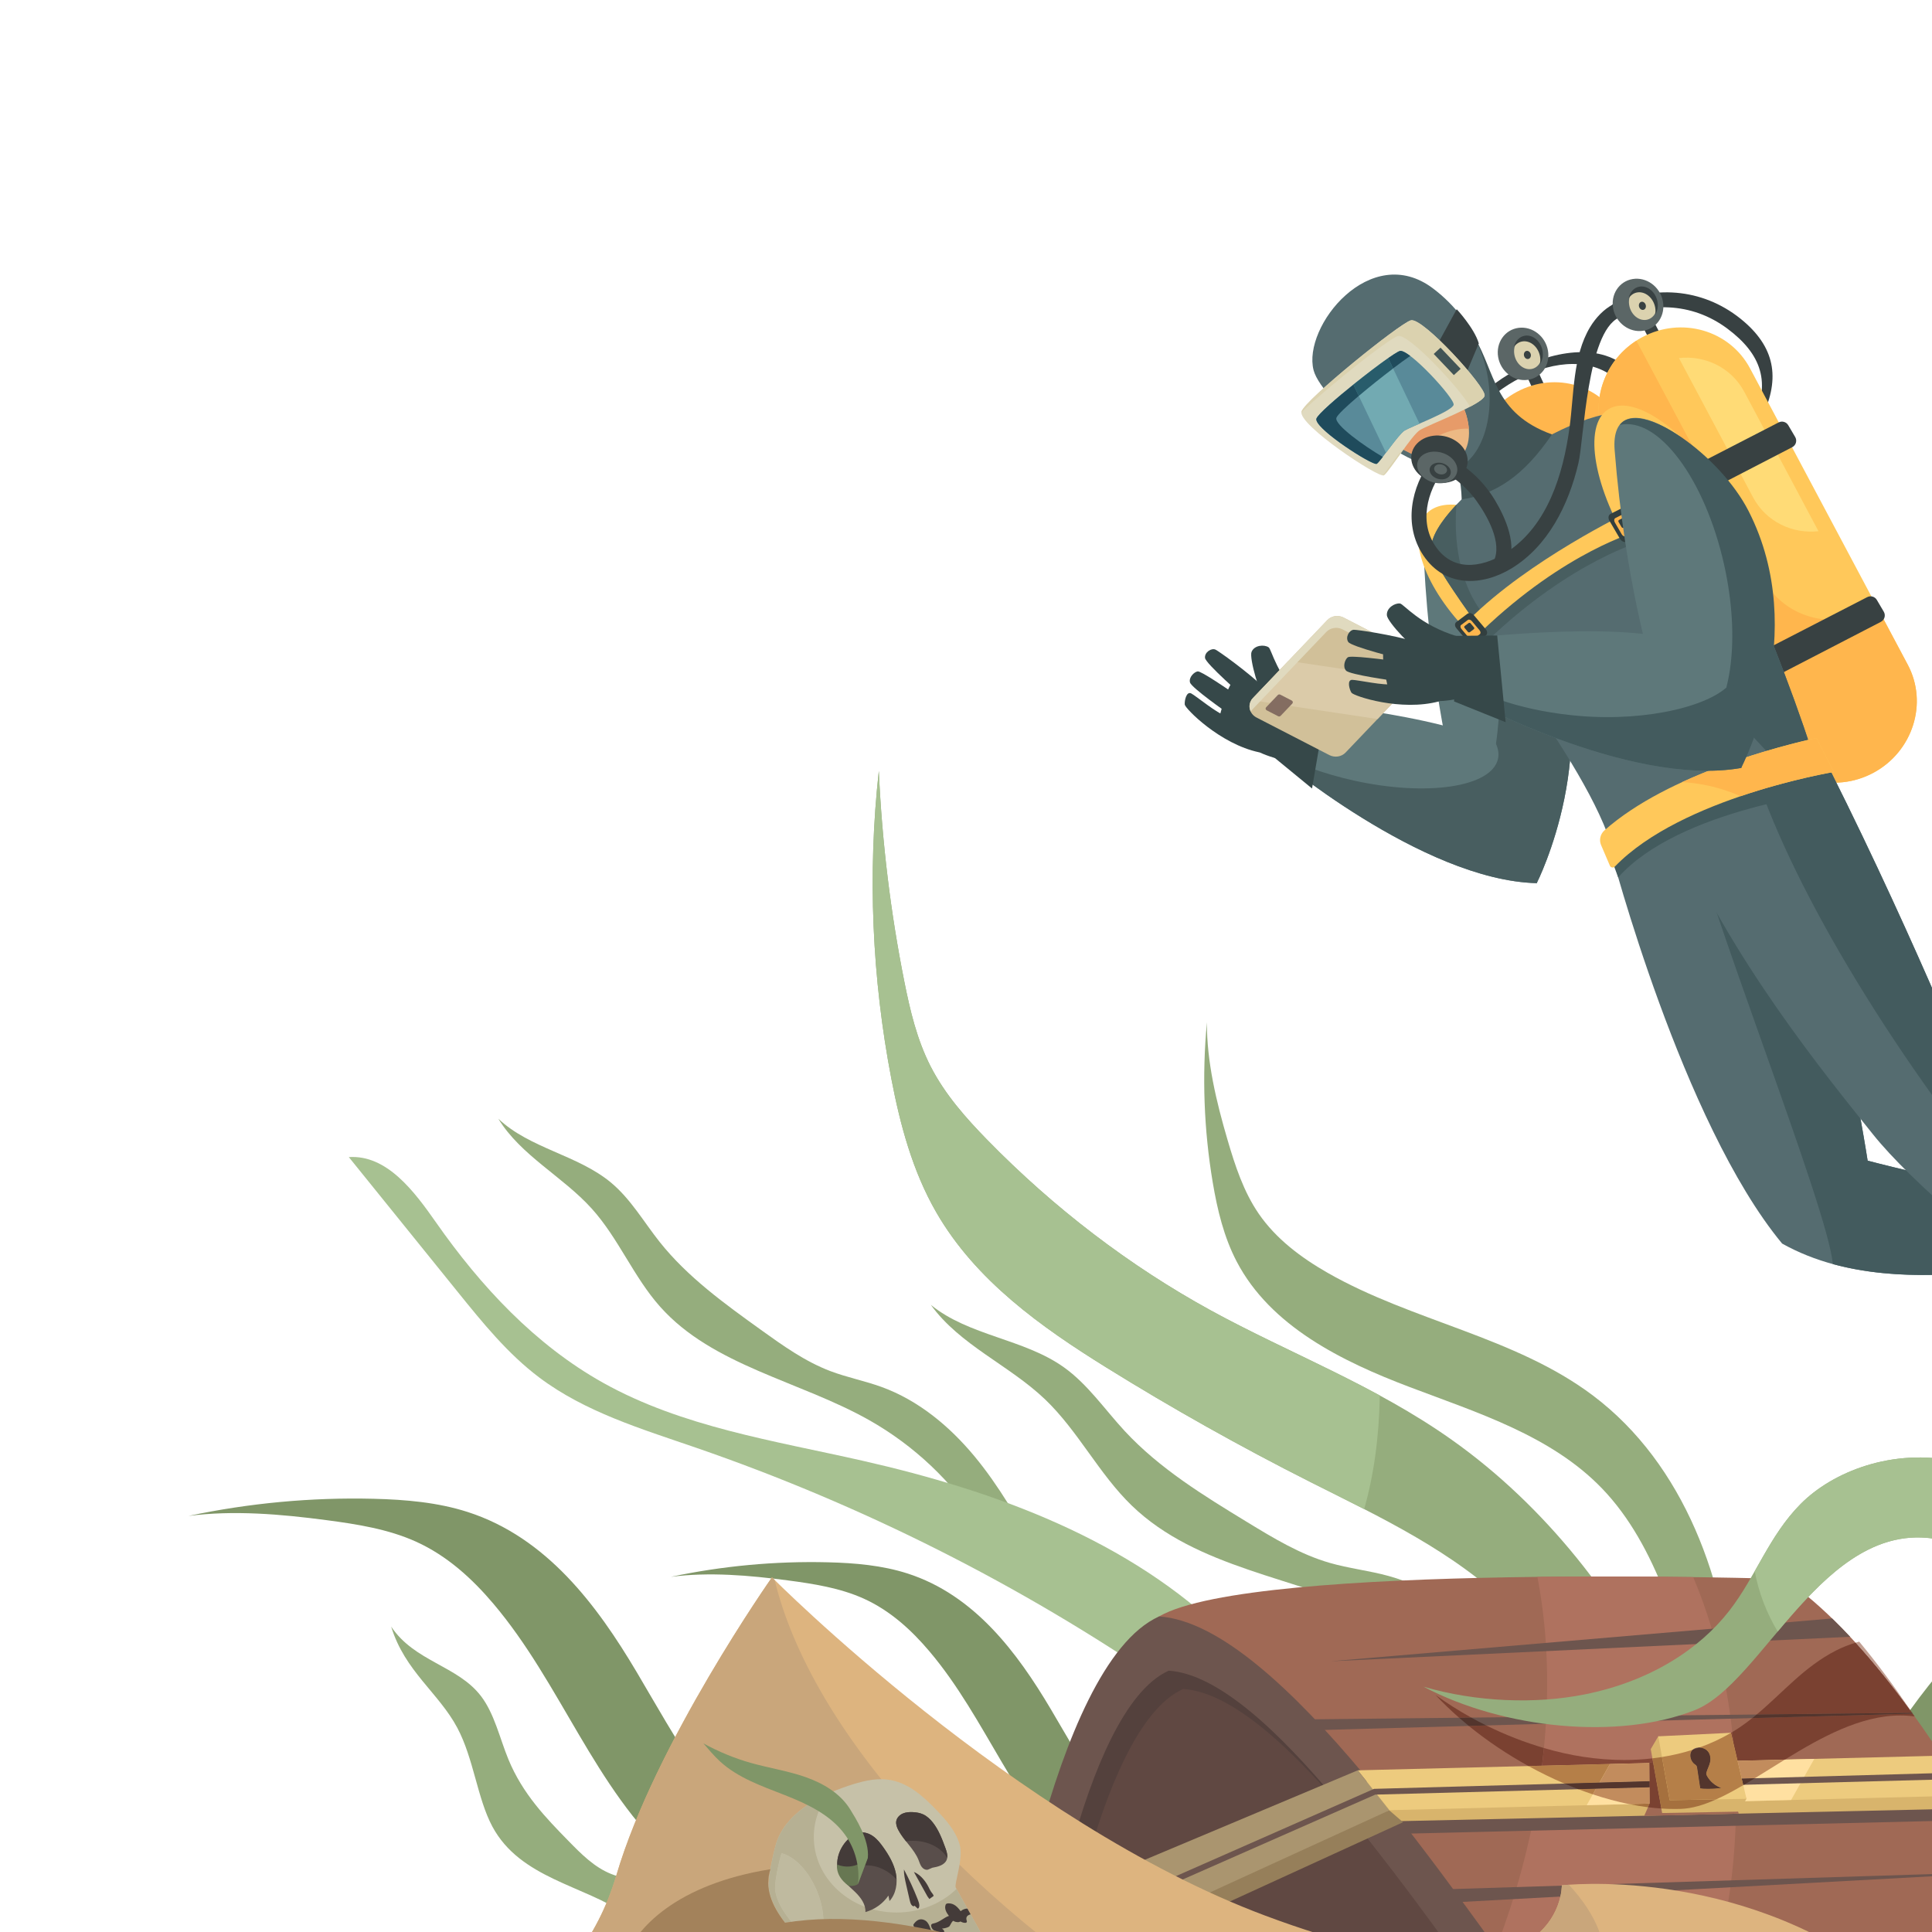 <?xml version="1.0" encoding="UTF-8" standalone="no"?>
<svg
   xmlns:dc="http://purl.org/dc/elements/1.1/"
   xmlns:cc="http://creativecommons.org/ns#"
   xmlns:rdf="http://www.w3.org/1999/02/22-rdf-syntax-ns#"
   xmlns:svg="http://www.w3.org/2000/svg"
   xmlns="http://www.w3.org/2000/svg"
   viewBox="0 0 500 500"
   height="500"
   width="500"
   xml:space="preserve"
   id="svg2"
   version="1.1"><defs
     id="defs6" /><g
     transform="matrix(1.333,0,0,-1.333,0,600)"
     id="g10"><g
       transform="scale(0.1)"
       id="g12"><path
         id="path14"
         style="fill:#364849;fill-opacity:1;fill-rule:nonzero;stroke:none"
         d="m 2403.18,3184.64 c 14.78,0.89 69.52,-19.31 114.16,-39.23 17.33,-7.73 25.38,-26.64 19.11,-45.37 l -25.87,-77.35 c -84.43,8.34 -147.76,71.27 -143.16,86.48 4.61,15.24 17.82,74.39 35.76,75.47" /><path
         id="path16"
         style="fill:#364849;fill-opacity:1;fill-rule:nonzero;stroke:none"
         d="m 2463.03,3244.36 c 5.97,-4.01 15.05,-54.65 69.43,-107.01 l -72.77,-1.32 c -13.98,14.18 -34.62,87.47 -29.86,99.37 5.32,13.3 24.54,14.78 33.2,8.96" /><path
         id="path18"
         style="fill:#364849;fill-opacity:1;fill-rule:nonzero;stroke:none"
         d="m 2359.95,3239.85 c 5.47,-2.59 59.3,-40.17 99.99,-78.72 l -44.45,-13.54 c 0,0 -74.86,65.1 -75.98,76.2 -1.1,11.06 12.51,19.82 20.44,16.06" /><path
         id="path20"
         style="fill:#364849;fill-opacity:1;fill-rule:nonzero;stroke:none"
         d="m 2325.18,3197.63 c 6.43,1.02 53.64,-30.81 99.68,-63.09 l -41.69,-17.57 c 0,0 -70.07,48.85 -72.82,59.22 -2.72,10.31 8.44,20.43 14.83,21.44" /><path
         id="path22"
         style="fill:#364849;fill-opacity:1;fill-rule:nonzero;stroke:none"
         d="m 2444.56,3040.55 c -76.02,15.95 -143.67,85.15 -144.4,92.67 -0.74,7.49 3.28,26.56 12.68,21.55 9.53,-5.07 52.01,-40.23 65.29,-42.31 13.49,-2.11 101.25,-6.34 101.92,-8.42 0.66,-2.08 -35.49,-63.49 -35.49,-63.49" /><path
         id="path24"
         style="fill:#384142;fill-opacity:1;fill-rule:nonzero;stroke:none"
         d="m 3121.71,3879.27 c 77.63,36.07 161.85,36.14 232.07,-16.28 65.24,-48.69 86.91,-105.19 46.97,-183.88 -8.94,-17.6 13.22,-1.38 17.17,6.39 38.33,75.51 30.9,137.14 -32.07,191.32 -73.15,62.93 -169.42,72.82 -254.84,33.11 -6.94,-3.22 -17.97,-34.7 -9.3,-30.66" /><path
         id="path26"
         style="fill:#384142;fill-opacity:1;fill-rule:nonzero;stroke:none"
         d="m 2829.76,3642.33 c 38.2,110.19 245.2,221.55 330.34,97.69 3.67,-5.34 24.66,16.02 18.91,24.38 -52.64,76.58 -155.23,57.46 -227.53,22.1 -66.44,-32.5 -117.66,-86.01 -141.96,-156.09 -5.11,-14.74 17.68,4.55 20.24,11.92" /><path
         id="path28"
         style="fill:#384142;fill-opacity:1;fill-rule:nonzero;stroke:none"
         d="m 3200.01,3897.8 -21.08,-10.81 24.61,-47.6 21.07,10.82 -24.6,47.59" /><path
         id="path30"
         style="fill:#384142;fill-opacity:1;fill-rule:nonzero;stroke:none"
         d="m 2976.23,3801.77 -21.58,-9.77 22.27,-48.74 21.58,9.78 -22.27,48.73" /><path
         id="path32"
         style="fill:#5b6666;fill-opacity:1;fill-rule:nonzero;stroke:none"
         d="m 3005.34,3820.39 c 4.79,-27.9 -12.98,-53.33 -39.68,-56.8 -26.71,-3.46 -52.23,16.34 -57.02,44.24 -4.79,27.9 12.98,53.33 39.68,56.8 26.71,3.47 52.23,-16.33 57.02,-44.24" /><path
         id="path34"
         style="fill:#dbd2af;fill-opacity:1;fill-rule:nonzero;stroke:none"
         d="m 2993.59,3819.76 c 3,-17.52 -6.54,-33.28 -21.32,-35.2 -14.77,-1.92 -29.18,10.73 -32.18,28.25 -3,17.52 6.55,33.28 21.32,35.2 14.77,1.92 29.18,-10.73 32.18,-28.25" /><path
         id="path36"
         style="fill:#384142;fill-opacity:1;fill-rule:nonzero;stroke:none"
         d="m 2989.97,3808.79 c -3.13,18.33 -18.2,31.55 -33.65,29.55 -7.11,-0.93 -12.97,-5 -17.02,-10.82 2.66,11.62 10.81,20.51 21.86,21.94 15.45,2.01 30.52,-11.21 33.66,-29.54 1.69,-9.9 -0.53,-19.17 -5.29,-26 1.06,4.63 1.34,9.65 0.44,14.87" /><path
         id="path38"
         style="fill:#384142;fill-opacity:1;fill-rule:nonzero;stroke:none"
         d="m 2972.06,3812.87 c 0.75,-4.36 -1.63,-8.28 -5.31,-8.76 -3.67,-0.48 -7.26,2.67 -8.01,7.03 -0.75,4.36 1.63,8.28 5.3,8.76 3.68,0.48 7.27,-2.67 8.02,-7.03" /><path
         id="path40"
         style="fill:#364849;fill-opacity:1;fill-rule:nonzero;stroke:none"
         d="m 4343.22,1692.45 c -8.18,33.82 -22.41,69.31 -57.54,84.23 -11.75,-11.73 -12.6,-26.35 -7,-34.37 6.47,-9.26 30.18,-14.22 64.54,-49.86" /><path
         id="path42"
         style="fill:#364849;fill-opacity:1;fill-rule:nonzero;stroke:none"
         d="m 4372.13,1727.61 c -31.81,5 -66.22,15.68 -86.01,48.29 8.37,12.33 21.32,14.4 29.53,9.69 9.48,-5.45 18.26,-27.88 56.48,-57.98" /><path
         id="path44"
         style="fill:#364849;fill-opacity:1;fill-rule:nonzero;stroke:none"
         d="m 4432.05,2167.5 c -27.21,-30.66 -58.39,-46.49 -95.78,-39.14 9.34,19.18 14.1,41.12 23.5,45.97 10.85,5.59 28.26,-7.48 72.28,-6.83" /><path
         id="path46"
         style="fill:#5e787a;fill-opacity:1;fill-rule:nonzero;stroke:none"
         d="m 2764.56,3411.91 c 13.18,-257.86 60.44,-429.63 60.44,-429.63 l 158.52,-195.78 c 0,0 135.65,267.08 22.08,510.19 -62.3,133.34 -248.33,257.86 -241.04,115.22" /><path
         id="path48"
         style="fill:#485e60;fill-opacity:1;fill-rule:nonzero;stroke:none"
         d="m 2855.54,3459.6 c 29.9,-53.85 51.83,-148.05 55.78,-255.98 4.31,-117.62 -13.85,-220.58 -44.11,-273.48 l 116.31,-143.64 c 0,0 135.65,267.08 22.07,510.19 -31.82,68.12 -95.91,133.84 -150.05,162.91" /><path
         id="path50"
         style="fill:#5e787a;fill-opacity:1;fill-rule:nonzero;stroke:none"
         d="m 2983.52,2786.5 c -223.46,5.48 -510.19,249.25 -510.19,249.25 l 18.31,104.88 c 0,0 305.82,-23.68 422.66,-88.41 116.83,-64.74 69.22,-265.72 69.22,-265.72" /><path
         id="path52"
         style="fill:#485e60;fill-opacity:1;fill-rule:nonzero;stroke:none"
         d="m 2926.96,3062.07 c -3.2,1.77 -19.25,-6.36 -22.72,-4.65 4.55,-10.13 6.2,-20.1 4.09,-29.59 -12.16,-54.84 -137.56,-73.69 -280.09,-42.1 -59.82,13.26 -112.98,33.33 -153.83,56.17 l -1.08,-6.15 c 0,0 286.73,-243.77 510.19,-249.25 0,0 60.27,210.83 -56.56,275.57" /><path
         id="path54"
         style="fill:#364849;fill-opacity:1;fill-rule:nonzero;stroke:none"
         d="m 2578.33,3151.73 -83.84,25.6 -37.94,-132.6 90.74,-74.46 31.04,181.46" /><path
         id="path56"
         style="fill:#ffc85a;fill-opacity:1;fill-rule:nonzero;stroke:none"
         d="m 3019.7,3401.2 c -79.57,91.06 -186.28,141.16 -238.34,111.91 -52.07,-29.25 -29.77,-126.78 49.8,-217.84 79.57,-91.05 186.28,-141.16 238.34,-111.91 52.06,29.25 29.77,126.78 -49.8,217.84" /><path
         id="path58"
         style="fill:#ffb64d;fill-opacity:1;fill-rule:nonzero;stroke:none"
         d="m 2944.49,3740.11 c -76.34,-41.25 -108.4,-136.59 -71.6,-212.97 l 284.25,-589.9 c 36.8,-76.37 128.52,-104.84 204.87,-63.6 76.34,41.25 108.4,136.6 71.6,212.97 l -284.25,589.9 c -36.8,76.37 -128.52,104.84 -204.87,63.6" /><path
         id="path60"
         style="fill:#ffc85a;fill-opacity:1;fill-rule:nonzero;stroke:none"
         d="m 3187.67,3846.13 c -76.34,-41.25 -106.09,-135.08 -66.45,-209.57 l 306.23,-575.41 c 39.64,-74.5 133.67,-101.45 210.01,-60.21 76.35,41.25 106.1,135.07 66.45,209.57 l -306.23,575.41 c -39.64,74.49 -133.67,101.45 -210.01,60.21" /><path
         id="path62"
         style="fill:#ffb64d;fill-opacity:1;fill-rule:nonzero;stroke:none"
         d="m 3633,3317.2 c -76.34,-41.24 -170.37,-14.29 -210.01,60.21 l -246.01,462.24 c -68.28,-43.94 -93.48,-132.21 -55.76,-203.09 l 306.23,-575.41 c 39.64,-74.5 133.67,-101.45 210.01,-60.21 76.35,41.25 106.1,135.07 66.45,209.57 l -60.22,113.16 c -3.48,-2.24 -6.98,-4.47 -10.69,-6.47" /><path
         id="path64"
         style="fill:#ffdb76;fill-opacity:1;fill-rule:nonzero;stroke:none"
         d="m 3259.63,3805.96 143.91,-270.42 c 25.05,-47.07 76.02,-71.42 127,-65.73 l -143.91,270.42 c -25.05,47.07 -76.03,71.43 -127,65.73" /><path
         id="path66"
         style="fill:#384142;fill-opacity:1;fill-rule:nonzero;stroke:none"
         d="m 3625.18,3341.82 -225.19,-115.99 25.3,-49.16 226.35,117.12 c 7.21,3.73 9.8,12.74 5.68,19.73 l -13.5,22.91 c -3.8,6.45 -11.98,8.82 -18.64,5.39" /><path
         id="path68"
         style="fill:#384142;fill-opacity:1;fill-rule:nonzero;stroke:none"
         d="M 3453.18,3680.99 3227.99,3565 l 25.3,-49.16 226.35,117.12 c 7.21,3.73 9.8,12.74 5.68,19.73 l -13.5,22.91 c -3.8,6.45 -11.98,8.82 -18.64,5.39" /><path
         id="path70"
         style="fill:#556c70;fill-opacity:1;fill-rule:nonzero;stroke:none"
         d="m 3459.94,2086.78 c -194.3,234.63 -332.05,760.26 -332.05,760.26 0,0 225.94,178.73 320.25,49.82 98.08,-134.05 177.85,-649.15 177.85,-649.15 0,0 508.71,-134.7 765.24,-111.78 l 10.35,-13.62 c -301.67,-32.92 -689.26,-176.9 -941.64,-35.53" /><path
         id="path72"
         style="fill:#435b5e;fill-opacity:1;fill-rule:nonzero;stroke:none"
         d="m 3625.99,2247.71 c 0,0 -79.77,515.1 -177.85,649.16 -44.94,61.43 -107.73,57.4 -173.76,31.73 28.44,-158.37 275.84,-774.37 283.93,-881.58 247.63,-67.97 578.52,46.4 843.27,75.29 l -10.35,13.62 c -256.53,-22.92 -765.24,111.78 -765.24,111.78" /><path
         id="path74"
         style="fill:#3e4f4f;fill-opacity:1;fill-rule:nonzero;stroke:none"
         d="m 4379.63,2148.3 c 46.12,23.72 326.32,149.54 606.75,-134.04 0,0 -112.96,-106.4 -120.42,-242.54 0,0 -303.64,387.68 -463.55,350.83 -80.61,-18.58 -33.23,20.37 -22.78,25.75" /><path
         id="path76"
         style="fill:#556c70;fill-opacity:1;fill-rule:nonzero;stroke:none"
         d="m 3553.39,3005.46 c 171.45,-341.56 299.46,-664.17 299.46,-664.17 0,0 282.35,-358.6 472.52,-590.18 l -8.45,-17.16 c 0,0 -530.94,377.67 -680.52,564.8 -89.03,111.38 -279.58,343.45 -385.47,596.06 -102.58,244.72 242.32,230.47 302.46,110.65" /><path
         id="path78"
         style="fill:#435b5e;fill-opacity:1;fill-rule:nonzero;stroke:none"
         d="m 3383.9,3089.09 c 37.01,-187.47 198.23,-494.36 436.42,-808.02 172.52,-227.19 352.47,-414.53 503.44,-533.24 l 1.61,3.28 c -190.17,231.58 -472.52,590.18 -472.52,590.18 0,0 -128.01,322.61 -299.46,664.17 -24.94,49.68 -98.84,81.19 -169.49,83.63" /><path
         id="path80"
         style="fill:#3e4f4f;fill-opacity:1;fill-rule:nonzero;stroke:none"
         d="m 4304.16,1777 -5.99,-29.5 c 170.3,-248.94 361.88,-303.11 611.55,-391.31 0,0 48.2,184.18 224.87,305.32 0,0 -660.02,-32.93 -830.43,115.49" /><path
         id="path82"
         style="fill:#556c70;fill-opacity:1;fill-rule:nonzero;stroke:none"
         d="m 3176.2,3694.76 c -106.11,41.37 -423.42,-188.21 -395.77,-268.25 27.26,-78.89 285.41,-376.6 346.56,-561.25 123.12,96.07 204.85,142.91 391.18,176.52 -85.73,261.36 -238.5,612.65 -341.97,652.98" /><path
         id="path84"
         style="fill:#485e60;fill-opacity:1;fill-rule:nonzero;stroke:none"
         d="m 2827.68,3521.3 c -35.07,-37.23 -55.1,-72.05 -47.25,-94.79 8.95,-25.88 42.79,-75.37 86.31,-136.62 l 14.26,17.65 c -50.26,61.27 -58.55,150.42 -53.32,213.76" /><path
         id="path86"
         style="fill:#485e60;fill-opacity:1;fill-rule:nonzero;stroke:none"
         d="m 2863.09,3279.4 25.16,-21.79 c 163.29,156.29 302.77,193.72 302.77,193.72 l -19.24,36.66 c 0,0 -191.11,-91.31 -308.69,-208.59" /><path
         id="path88"
         style="fill:#435b5e;fill-opacity:1;fill-rule:nonzero;stroke:none"
         d="m 3185.47,3690.36 c -12.72,0.47 -23.89,-2.11 -33.05,-8.23 -66.1,-44.23 -5.52,-250.71 135.31,-461.2 51.12,-76.4 105.77,-142.74 157.82,-194.25 22.47,5.34 46.42,10.37 72.62,15.1 -83.21,253.67 -229.56,592.01 -332.7,648.58" /><path
         id="path90"
         style="fill:#ffc85a;fill-opacity:1;fill-rule:nonzero;stroke:none"
         d="m 2851.49,3297.5 25.16,-21.79 c 163.3,156.29 302.77,193.72 302.77,193.72 l -19.23,36.66 c 0,0 -191.11,-91.31 -308.7,-208.59" /><path
         id="path92"
         style="fill:#323f3f;fill-opacity:1;fill-rule:nonzero;stroke:none"
         d="m 2827.43,3293.47 21.55,16.06 c 3.43,2.55 9,1.32 12.44,-2.75 l 23.22,-27.46 c 3.43,-4.06 3.45,-9.4 0.03,-11.95 l -21.55,-16.05 c -3.42,-2.55 -9,-1.32 -12.44,2.75 l -23.22,27.46 c -3.43,4.06 -3.44,9.4 -0.03,11.94" /><path
         id="path94"
         style="fill:#ffb64d;fill-opacity:1;fill-rule:nonzero;stroke:none"
         d="m 2836.82,3287.78 12.89,9.63 c 2.05,1.53 5.53,0.6 7.78,-2.06 l 15.13,-17.99 c 2.23,-2.65 2.39,-6.04 0.35,-7.57 l -12.89,-9.62 c -2.05,-1.53 -5.53,-0.61 -7.78,2.06 l -15.13,17.98 c -2.23,2.66 -2.39,6.05 -0.35,7.57" /><path
         id="path96"
         style="fill:#323f3f;fill-opacity:1;fill-rule:nonzero;stroke:none"
         d="m 2843.73,3285.83 7.48,5.58 c 1.18,0.89 2.94,0.67 3.91,-0.49 l 6.54,-7.79 c 0.96,-1.15 0.79,-2.8 -0.4,-3.68 l -7.47,-5.58 c -1.19,-0.89 -2.94,-0.67 -3.91,0.49 l -6.54,7.79 c -0.97,1.15 -0.79,2.8 0.39,3.68" /><path
         id="path98"
         style="fill:#435b5e;fill-opacity:1;fill-rule:nonzero;stroke:none"
         d="m 3121.31,2852.73 20.38,-55.06 c 118.65,133.59 419.45,166.53 419.45,166.53 l -34.39,65.52 c -62.57,-12.33 -291.74,-63.92 -405.44,-176.99" /><path
         id="path100"
         style="fill:#ffc85a;fill-opacity:1;fill-rule:nonzero;stroke:none"
         d="m 3108.47,2860.42 17.12,-40.03 c 1.67,-3.89 6.67,-4.76 9.61,-1.71 130,134.7 425.17,183.68 425.17,183.68 l -33.83,65.94 c -62.83,-13.78 -287.09,-69.07 -411.46,-179.25 -8.12,-7.18 -10.87,-18.67 -6.61,-28.63" /><path
         id="path102"
         style="fill:#ffb64d;fill-opacity:1;fill-rule:nonzero;stroke:none"
         d="m 3265.97,2982.75 c 15.75,-0.99 31.76,-3.03 47.91,-6.4 23.24,-4.85 45.11,-12.08 65.51,-21 97.63,33.18 180.99,47.01 180.99,47.01 l -33.84,65.94 c -41.51,-9.1 -153.49,-36.35 -260.57,-85.55" /><path
         id="path104"
         style="fill:#415456;fill-opacity:1;fill-rule:nonzero;stroke:none"
         d="m 3013.1,3657.73 c -113.42,41.04 -109.84,121.16 -150.14,187.95 l -126.75,-139.25 c 0,0 97.28,-32.7 101.66,-174.93 65,9.82 120.03,44.82 175.23,126.23" /><path
         id="path106"
         style="fill:#556c70;fill-opacity:1;fill-rule:nonzero;stroke:none"
         d="m 2838.41,3597.08 c -70.25,-43.64 -271.76,122.3 -288.1,185.28 -21.95,84.58 110.36,250.83 232.07,158.63 89.26,-67.62 117,-166.24 108.13,-242.14 -5.45,-46.69 -24.75,-84.78 -52.1,-101.77" /><path
         id="path108"
         style="fill:#384142;fill-opacity:1;fill-rule:nonzero;stroke:none"
         d="m 2828.17,3900.8 -38.33,-70.01 55.89,-56.58 25.35,60.15 c -8.7,29.67 -42.91,66.44 -42.91,66.44" /><path
         id="path110"
         style="fill:#edb984;fill-opacity:1;fill-rule:nonzero;stroke:none"
         d="m 2825.56,3605.85 c -49.3,-28.18 -205.42,81.78 -217.69,117.03 -15.33,44.01 59.41,123.64 140.6,82.29 109.89,-55.97 126.61,-171.03 77.09,-199.32" /><path
         id="path112"
         style="fill:#e79b69;fill-opacity:1;fill-rule:nonzero;stroke:none"
         d="m 2803.05,3659.87 c 17.34,6.86 34.45,9.72 48.66,8.96 -3.38,45.19 -35.67,101.92 -103.24,136.34 -81.19,41.35 -155.93,-38.28 -140.6,-82.29 8.17,-23.47 80.15,-80.05 141.88,-106.93 6.48,16.07 26.45,33.29 53.3,43.92" /><path
         id="path114"
         style="fill:#e0dabf;fill-opacity:1;fill-rule:nonzero;stroke:none"
         d="m 2526.82,3701.9 c 6.11,22.34 189.44,170.44 212.18,177.27 22.73,6.83 146.33,-129.44 143.38,-146.26 -2.95,-16.82 -109.52,-56.6 -125.66,-66.76 -16.15,-10.17 -60.44,-81.72 -70.13,-87.81 -9.68,-6.1 -166.7,98.24 -159.77,123.56" /><path
         id="path116"
         style="fill:#384142;fill-opacity:1;fill-rule:nonzero;stroke:none"
         d="m 2779.12,3608.57 c -39.47,-52.53 -55.17,-126.61 -15.79,-185.72 41.91,-62.91 114.61,-59.82 171.38,-25.16 70.04,42.75 110.47,121.83 129.79,204.38 10.94,46.73 16.44,253.39 78.47,282.31 11.5,5.37 7.95,35.65 -11.04,25.85 -17.98,-9.27 -33.73,-25.74 -44.95,-44.44 -33.69,-56.14 -31.03,-130.56 -39.71,-194.44 -12.54,-92.33 -42.91,-189.26 -119.46,-240.73 -42.16,-28.35 -100.89,-43.27 -137.83,5.74 -36.48,48.41 -19.34,110.65 13.1,153.83 11.8,15.7 -12.18,34.06 -23.96,18.38" /><path
         id="path118"
         style="fill:#384142;fill-opacity:1;fill-rule:nonzero;stroke:none"
         d="m 2926.34,3400.45 c 21.26,40.87 -3.68,95.62 -23.66,129.13 -27.64,46.34 -69.68,79.3 -120.95,99.17 -17.18,6.66 -29.91,-20.65 -12.71,-27.32 39.31,-15.23 73.22,-38.86 97.31,-72.43 19.93,-27.77 52.07,-82.21 33.04,-118.78 -8.98,-17.28 17.99,-27.03 26.97,-9.77" /><path
         id="path120"
         style="fill:#384142;fill-opacity:1;fill-rule:nonzero;stroke:none"
         d="m 2828.19,3643.91 c -23.93,16.97 -58.34,15.33 -76.85,-3.68 -18.51,-19 -14.11,-48.17 9.82,-65.15 23.93,-16.97 58.34,-15.33 76.85,3.68 18.51,19.01 14.12,48.17 -9.82,65.15" /><path
         id="path122"
         style="fill:#5b6666;fill-opacity:1;fill-rule:nonzero;stroke:none"
         d="m 2812.68,3616.04 c -17.64,11.57 -41.94,10.87 -54.27,-1.54 -12.33,-12.42 -8.01,-31.86 9.64,-43.42 17.65,-11.57 41.95,-10.87 54.27,1.55 12.33,12.41 8.01,31.85 -9.64,43.41" /><path
         id="path124"
         style="fill:#384142;fill-opacity:1;fill-rule:nonzero;stroke:none"
         d="m 2807.89,3598.5 c -9.34,6.11 -22.17,5.75 -28.67,-0.81 -6.5,-6.55 -4.2,-16.82 5.14,-22.94 9.33,-6.11 22.17,-5.75 28.67,0.8 6.49,6.56 4.19,16.83 -5.14,22.95" /><path
         id="path126"
         style="fill:#5b6666;fill-opacity:1;fill-rule:nonzero;stroke:none"
         d="m 2804.02,3597.09 c -5.67,3.71 -13.46,3.49 -17.41,-0.49 -3.94,-3.98 -2.54,-10.21 3.12,-13.92 5.67,-3.72 13.46,-3.5 17.41,0.48 3.94,3.98 2.54,10.21 -3.12,13.93" /><path
         id="path128"
         style="fill:#598a99;fill-opacity:1;fill-rule:nonzero;stroke:none"
         d="m 2555.81,3688.37 c 4.99,16.29 144.78,126.06 161.91,131.3 17.12,5.24 106.99,-92.19 104.47,-104.44 -2.52,-12.25 -82.93,-42.43 -95.18,-50.01 -12.26,-7.57 -46.7,-60.06 -54.05,-64.61 -7.35,-4.54 -122.8,69.29 -117.15,87.76" /><path
         id="path130"
         style="fill:#ffc85a;fill-opacity:1;fill-rule:nonzero;stroke:none"
         d="m 3351.55,3544.48 c -76.98,121.02 -179.73,193.47 -229.51,161.81 -49.77,-31.66 -27.72,-155.44 49.26,-276.47 76.98,-121.02 179.73,-193.47 229.51,-161.81 49.78,31.66 27.72,155.44 -49.26,276.47" /><path
         id="path132"
         style="fill:#323f3f;fill-opacity:1;fill-rule:nonzero;stroke:none"
         d="m 3126.91,3503.46 27.09,13.68 c 4.31,2.18 10.28,-0.27 13.32,-5.47 l 20.51,-35.07 c 3.03,-5.18 2,-11.13 -2.29,-13.29 l -27.1,-13.69 c -4.3,-2.17 -10.27,0.28 -13.31,5.48 l -20.51,35.07 c -3.03,5.18 -2.01,11.13 2.29,13.29" /><path
         id="path134"
         style="fill:#ffb64d;fill-opacity:1;fill-rule:nonzero;stroke:none"
         d="m 3136.25,3495.31 16.21,8.21 c 2.58,1.3 6.28,-0.4 8.26,-3.81 l 13.35,-22.95 c 1.97,-3.39 1.48,-7.19 -1.08,-8.49 l -16.21,-8.21 c -2.58,-1.3 -6.28,0.4 -8.26,3.81 l -13.34,22.95 c -1.98,3.39 -1.5,7.19 1.07,8.49" /><path
         id="path136"
         style="fill:#323f3f;fill-opacity:1;fill-rule:nonzero;stroke:none"
         d="m 3143.56,3491.79 9.4,4.76 c 1.5,0.76 3.41,0.18 4.26,-1.3 l 5.77,-9.94 c 0.85,-1.47 0.33,-3.27 -1.15,-4.02 l -9.41,-4.76 c -1.49,-0.75 -3.4,-0.17 -4.25,1.3 l -5.77,9.94 c -0.85,1.47 -0.34,3.27 1.15,4.02" /><path
         id="path138"
         style="fill:#5e787a;fill-opacity:1;fill-rule:nonzero;stroke:none"
         d="m 3134.82,3626.84 c 20.07,-254.69 72.67,-424.01 72.67,-424.01 l 173.3,-191.88 c 0,0 124.78,264.98 2.73,504.2 -66.93,131.2 -259.81,252.58 -248.7,111.69" /><path
         id="path140"
         style="fill:#435b5e;fill-opacity:1;fill-rule:nonzero;stroke:none"
         d="m 3144.66,3676.25 c 74.84,16.61 165.61,-105.07 202.75,-271.84 31.45,-141.17 14.38,-269.38 -36.98,-315.56 l 70.36,-77.9 c 0,0 136.12,258.7 14.07,497.92 -55.86,109.49 -210.67,218.28 -250.2,167.38" /><path
         id="path142"
         style="fill:#5e787a;fill-opacity:1;fill-rule:nonzero;stroke:none"
         d="m 3380.77,3010.21 c -220.09,-39.02 -549.53,142.93 -549.53,142.93 l -2.9,106.43 c 0,0 304.44,37.55 431.8,-2.69 127.37,-40.23 120.63,-246.67 120.63,-246.67" /><path
         id="path144"
         style="fill:#435b5e;fill-opacity:1;fill-rule:nonzero;stroke:none"
         d="m 3067.09,3111.07 c -101.77,8.5 -189.23,36.79 -236.67,72.27 l 0.82,-30.2 c 0,0 329.44,-181.95 549.53,-142.93 0,0 15.89,94.67 -18.39,167.26 -34.3,-45.71 -161.88,-77.55 -295.29,-66.4" /><path
         id="path146"
         style="fill:#d1c099;fill-opacity:1;fill-rule:nonzero;stroke:none"
         d="M 2577.02,3297.29 2432.3,3145.57 c -11.03,-11.56 -7.45,-29.96 7.31,-37.57 l 141.2,-72.82 c 10.58,-5.46 23.64,-3.46 31.55,4.83 l 144.73,151.72 c 11.02,11.56 7.44,29.96 -7.32,37.58 l -141.2,72.82 c -10.58,5.45 -23.64,3.46 -31.55,-4.84" /><path
         id="path148"
         style="fill:#dbcba9;fill-opacity:1;fill-rule:nonzero;stroke:none"
         d="m 2674.47,3105.12 72.66,76.17 -245.68,36.78 -69.16,-72.5 c -1.12,-1.18 -1.99,-2.47 -2.82,-3.77 l 245,-36.68" /><path
         id="path150"
         style="fill:#e0dabf;fill-opacity:1;fill-rule:nonzero;stroke:none"
         d="m 2749.77,3229.31 -141.2,72.82 c -10.58,5.45 -23.64,3.46 -31.55,-4.84 l -144.73,-151.72 c -7.03,-7.38 -8.07,-17.52 -4.09,-25.89 0.69,0.98 1.31,2 2.18,2.91 l 144.72,151.72 c 7.91,8.29 20.97,10.29 31.55,4.83 l 141.2,-72.82 c 5.34,-2.75 9.16,-6.94 11.41,-11.68 8.06,11.54 4.11,27.65 -9.49,34.67" /><path
         id="path152"
         style="fill:#846d61;fill-opacity:1;fill-rule:nonzero;stroke:none"
         d="m 2480.8,3151.7 -22.66,-23.77 c -1.73,-1.81 -1.16,-4.69 1.15,-5.88 l 22.12,-11.41 c 1.66,-0.85 3.7,-0.54 4.94,0.76 l 22.66,23.76 c 1.73,1.81 1.17,4.7 -1.14,5.89 l -22.13,11.4 c -1.65,0.86 -3.7,0.55 -4.94,-0.75" /><path
         id="path154"
         style="fill:#e9e4cf;fill-opacity:1;fill-rule:nonzero;stroke:none"
         d="m 2717.09,3655.69 c 0,0.01 0,0.01 0.01,0.01 -0.01,0 -0.01,0 -0.01,-0.01 m 0.21,0.24 c 0.02,0.02 0.03,0.04 0.05,0.06 -0.02,-0.02 -0.03,-0.04 -0.05,-0.06 m 0.11,0.13 c 0.02,0.01 0.03,0.03 0.04,0.05 -0.01,-0.02 -0.02,-0.04 -0.04,-0.05 m 0.11,0.12 c 0.02,0.02 0.04,0.05 0.06,0.07 -0.02,-0.02 -0.04,-0.05 -0.06,-0.07 m 0.1,0.12 c 0.02,0.01 0.03,0.03 0.05,0.05 -0.02,-0.02 -0.03,-0.04 -0.05,-0.05 m 0.12,0.13 c 0.02,0.02 0.04,0.05 0.07,0.08 -0.03,-0.03 -0.05,-0.06 -0.07,-0.08 m 0.07,0.08 c 3.45,3.9 6.48,6.9 8.79,8.45 -2.31,-1.55 -5.34,-4.56 -8.79,-8.45 m 8.8,8.45 c 0.02,0.02 0.05,0.04 0.07,0.06 -0.02,-0.02 -0.05,-0.04 -0.07,-0.06 m 0.09,0.07 c 0.01,0.01 0.02,0.01 0.03,0.02 -0.01,-0.01 -0.02,-0.02 -0.03,-0.02 m 0.07,0.04 c 0.01,0.01 0.03,0.02 0.04,0.03 -0.01,-0.01 -0.03,-0.02 -0.04,-0.03 m 0.08,0.05 c 0.01,0.01 0.01,0.01 0.02,0.02 -0.01,-0.01 -0.01,-0.01 -0.02,-0.02 m 0.08,0.05 c 0,0.01 0.01,0.01 0.02,0.01 -0.01,0 -0.02,0 -0.02,-0.01 m 0.08,0.05 v 0 c 0.01,0.01 0.03,0.02 0.04,0.03 -0.01,-0.01 -0.03,-0.02 -0.04,-0.03 v 0 m 0.07,0.05 v 0 0" /><path
         id="path156"
         style="fill:#72aab2;fill-opacity:1;fill-rule:nonzero;stroke:none"
         d="M 2690.83,3622.07 2638,3732.53 c 20.47,17.36 45.05,36.95 66.64,53.3 l 51.3,-107.27 c -13.45,-5.88 -24.78,-10.79 -28.86,-13.29 v 0 c -0.01,-0.01 -0.02,-0.02 -0.03,-0.02 -0.01,-0.01 -0.03,-0.02 -0.04,-0.03 v 0 c -0.02,-0.01 -0.04,-0.02 -0.06,-0.04 -0.01,0 -0.02,0 -0.02,-0.01 -0.02,-0.01 -0.04,-0.02 -0.06,-0.03 -0.01,-0.01 -0.01,-0.01 -0.02,-0.02 -0.01,-0.01 -0.03,-0.01 -0.04,-0.02 -0.01,-0.01 -0.03,-0.02 -0.04,-0.03 -0.01,0 -0.02,-0.01 -0.04,-0.02 -0.01,-0.01 -0.02,-0.01 -0.03,-0.02 -0.01,-0.01 -0.01,-0.01 -0.02,-0.01 -0.02,-0.02 -0.05,-0.04 -0.07,-0.06 h -0.01 c -2.31,-1.55 -5.34,-4.55 -8.79,-8.45 v 0 c -0.03,-0.03 -0.05,-0.06 -0.07,-0.08 -0.03,-0.03 -0.05,-0.05 -0.07,-0.08 -0.02,-0.02 -0.03,-0.04 -0.05,-0.05 -0.01,-0.02 -0.02,-0.03 -0.04,-0.05 -0.02,-0.02 -0.04,-0.05 -0.06,-0.07 -0.03,-0.03 -0.05,-0.05 -0.07,-0.07 -0.01,-0.02 -0.02,-0.04 -0.04,-0.05 -0.02,-0.02 -0.04,-0.05 -0.06,-0.07 -0.02,-0.02 -0.03,-0.04 -0.05,-0.06 -0.07,-0.07 -0.14,-0.15 -0.2,-0.23 -0.01,0 -0.01,0 -0.01,-0.01 -7.86,-9 -17.72,-22.3 -26.26,-33.62" /><path
         id="path158"
         style="fill:#4e7673;fill-opacity:1;fill-rule:nonzero;stroke:none"
         d="m 2672.02,3600.41 c -12.46,0.01 -110.09,62.58 -116.12,84.57 6.03,-21.99 103.67,-84.57 116.12,-84.57 v 0 m -116.12,84.57 c 0,0 0,0.01 0,0.01 0,0 0,-0.01 0,-0.01 m -0.04,0.16 c -0.01,0.06 -0.03,0.11 -0.04,0.17 0.01,-0.06 0.03,-0.11 0.04,-0.17 m -0.04,0.18 c -0.01,0.03 -0.02,0.06 -0.03,0.09 0.01,-0.03 0.02,-0.06 0.03,-0.09 m -0.05,0.2 c -0.01,0.04 -0.02,0.08 -0.02,0.12 0,-0.04 0.01,-0.08 0.02,-0.12 m -0.03,0.13 c -0.02,0.13 -0.04,0.25 -0.06,0.37 0.02,-0.12 0.04,-0.24 0.06,-0.37 m -0.07,0.45 c -0.01,0.05 -0.01,0.1 -0.02,0.15 0.01,-0.05 0.01,-0.1 0.02,-0.15 m -0.05,0.5 c 0,0.03 0,0.05 0,0.08 0,-0.03 0,-0.05 0,-0.08 m -0.01,0.36 c 0,0.12 0.01,0.23 0.01,0.34 0,-0.11 -0.01,-0.22 -0.01,-0.34 m 0.03,0.53 c 0,0.01 0,0.03 0,0.04 0,-0.01 0,-0.03 0,-0.04 m 0,0.06 c 0.01,0.01 0.01,0.02 0.01,0.03 0,-0.01 0,-0.02 -0.01,-0.03 m 0.01,0.06 c 0.01,0.1 0.03,0.21 0.05,0.32 -0.02,-0.11 -0.04,-0.22 -0.05,-0.32 m 0.05,0.33 c 0,0 0.01,0 0.01,0 0,0 -0.01,0 -0.01,0 m 0.06,0.24 c 0.01,0.03 0.01,0.05 0.02,0.08 -0.01,-0.03 -0.01,-0.05 -0.02,-0.08 m 0.05,0.19 c 4.99,16.29 144.78,126.06 161.91,131.3 -17.13,-5.24 -156.92,-115.01 -161.91,-131.3 m 161.91,131.3 c 0.16,0.05 0.34,0.09 0.52,0.12 -0.18,-0.03 -0.36,-0.07 -0.52,-0.12 m 0.55,0.13 c 0,0 0.01,0 0.02,0 -0.01,0 -0.02,0 -0.02,0" /><path
         id="path160"
         style="fill:#1f4b5c;fill-opacity:1;fill-rule:nonzero;stroke:none"
         d="m 2672.02,3600.41 c -12.45,0 -110.09,62.58 -116.12,84.57 0,0 0,0 0,0 0,0 0,0.01 0,0.01 -0.01,0.05 -0.03,0.1 -0.04,0.15 -0.01,0.06 -0.03,0.11 -0.04,0.17 v 0.01 c -0.01,0.03 -0.02,0.06 -0.03,0.09 0,0.04 -0.01,0.07 -0.02,0.11 -0.01,0.04 -0.02,0.08 -0.02,0.12 0,0 0,0 -0.01,0.01 -0.02,0.13 -0.04,0.25 -0.06,0.37 0,0.03 -0.01,0.05 -0.01,0.08 -0.01,0.05 -0.01,0.1 -0.02,0.15 -0.01,0.12 -0.02,0.23 -0.03,0.35 0,0.03 0,0.05 0,0.08 -0.01,0.09 -0.01,0.19 -0.01,0.28 0,0.12 0.01,0.23 0.01,0.34 0.01,0.07 0.01,0.13 0.02,0.19 0,0.01 0,0.03 0,0.04 0,0.01 0,0.01 0,0.02 0.01,0.01 0.01,0.02 0.01,0.03 0,0.01 0,0.02 0,0.03 0.01,0.1 0.03,0.21 0.05,0.32 0,0 0,0 0,0.01 0,0 0.01,0 0.01,0 0.01,0.08 0.03,0.17 0.05,0.24 0.01,0.03 0.01,0.05 0.02,0.08 0.01,0.04 0.02,0.07 0.03,0.11 v 0 c 4.99,16.29 144.78,126.06 161.91,131.3 v 0 0 c 0.16,0.05 0.34,0.09 0.52,0.12 0.01,0.01 0.02,0.01 0.03,0.01 0,0 0.01,0 0.02,0 0.28,0.05 0.59,0.08 0.91,0.08 4.07,0 10.74,-3.74 18.79,-9.79 -9.14,-6.25 -20.74,-14.71 -33.35,-24.26 l -9.54,19.95 c -17.95,-12.55 -43.32,-31.86 -67.56,-51.37 l 10.46,-21.88 c -23.59,-20.01 -41.71,-37.05 -43.45,-42.73 -4.06,-13.24 54.14,-54.94 90.12,-75.81 -5.32,-6.88 -9.62,-12.09 -11.71,-13.38 -0.22,-0.13 -0.53,-0.2 -0.94,-0.2" /><path
         id="path162"
         style="fill:#285c6b;fill-opacity:1;fill-rule:nonzero;stroke:none"
         d="m 2638,3732.53 -10.46,21.88 c 24.24,19.51 49.61,38.82 67.56,51.37 l 9.54,-19.95 c -21.59,-16.35 -46.17,-35.94 -66.64,-53.3" /><path
         id="path164"
         style="fill:#dbd2af;fill-opacity:1;fill-rule:nonzero;stroke:none"
         d="m 2685.27,3578.08 1.33,0.26 c 5.86,3.69 24.41,31.36 41.72,54.89 -10.47,-9.21 -28.19,-34.39 -43.05,-55.15" /><path
         id="path166"
         style="fill:#dbd2af;fill-opacity:1;fill-rule:nonzero;stroke:none"
         d="m 2739,3879.17 c -22.74,-6.83 -206.07,-154.93 -212.18,-177.27 l -0.09,-1.29 c 52.36,50.3 169.14,142.7 186.99,148.06 20.35,6.12 121.41,-102.31 140.32,-137.24 15.8,8.36 27.4,16.1 28.34,21.48 2.95,16.82 -120.65,153.09 -143.38,146.26" /><path
         id="path168"
         style="fill:#364849;fill-opacity:1;fill-rule:nonzero;stroke:none"
         d="m 4876.43,1379.62 c -199.36,51.22 -346.38,149.57 -328.37,219.67 14.14,55.01 315.14,54.46 540.47,26.94 14.28,12.17 29.61,24 46.06,35.28 0,0 -660.02,-32.93 -830.43,115.49 l -5.99,-29.5 c 170.3,-248.94 361.88,-303.11 611.55,-391.31 0,0 1.39,5.27 4.48,14.46 -12.47,2.73 -25.07,5.71 -37.77,8.97" /><path
         id="path170"
         style="fill:#364849;fill-opacity:1;fill-rule:nonzero;stroke:none"
         d="m 4595.7,2140.43 c 33.99,41.7 186.93,20.52 381.2,-135.83 5.88,6.26 9.48,9.66 9.48,9.66 -280.43,283.58 -560.63,157.76 -606.75,134.04 -10.45,-5.38 -57.83,-44.33 22.78,-25.75 159.91,36.85 463.55,-350.83 463.55,-350.83 0.81,14.79 2.92,29.2 5.94,43.19 -162.91,169.02 -311.49,282.23 -276.2,325.52" /><path
         id="path172"
         style="fill:#364849;fill-opacity:1;fill-rule:nonzero;stroke:none"
         d="m 4304.66,1741.05 -64.84,48.81 c 25.28,-12.66 42,8.91 27.77,32.01 l 50.9,-50.14 -13.83,-30.68" /><path
         id="path174"
         style="fill:#364849;fill-opacity:1;fill-rule:nonzero;stroke:none"
         d="m 4301.72,2108.36 c 18.19,14.64 10.68,21.77 -8.43,25.49 l 57.59,5.53 c 19.87,1.78 24.46,-8.99 26.87,-21.56 l -76.03,-9.46" /><path
         id="path176"
         style="fill:#415456;fill-opacity:1;fill-rule:nonzero;stroke:none"
         d="m 2796.75,3826.13 -13.22,-12.18 39.09,-41.08 13.22,12.18 -39.09,41.08" /><path
         id="path178"
         style="fill:#5b6666;fill-opacity:1;fill-rule:nonzero;stroke:none"
         d="m 3228.3,3917.11 c 5.72,-27.73 -11.17,-53.75 -37.75,-58.11 -26.57,-4.37 -52.75,14.55 -58.47,42.28 -5.73,27.72 11.17,53.74 37.74,58.11 26.57,4.37 52.75,-14.56 58.48,-42.28" /><path
         id="path180"
         style="fill:#dbd2af;fill-opacity:1;fill-rule:nonzero;stroke:none"
         d="m 3216.58,3916.07 c 3.59,-17.4 -5.42,-33.48 -20.12,-35.89 -14.7,-2.42 -29.53,9.73 -33.12,27.14 -3.59,17.41 5.42,33.48 20.12,35.9 14.7,2.42 29.53,-9.74 33.12,-27.15" /><path
         id="path182"
         style="fill:#384142;fill-opacity:1;fill-rule:nonzero;stroke:none"
         d="m 3213.33,3904.99 c -3.75,18.21 -19.26,30.92 -34.63,28.39 -7.08,-1.17 -12.79,-5.43 -16.64,-11.38 2.26,11.7 10.11,20.86 21.1,22.66 15.38,2.53 30.88,-10.18 34.64,-28.39 2.02,-9.83 0.12,-19.17 -4.41,-26.16 0.91,4.67 1.01,9.69 -0.06,14.88" /><path
         id="path184"
         style="fill:#384142;fill-opacity:1;fill-rule:nonzero;stroke:none"
         d="m 3195.29,3908.46 c 0.9,-4.33 -1.35,-8.33 -5,-8.94 -3.66,-0.6 -7.36,2.43 -8.25,6.76 -0.9,4.33 1.34,8.33 5,8.93 3.66,0.61 7.36,-2.42 8.25,-6.75" /><path
         id="path186"
         style="fill:#364849;fill-opacity:1;fill-rule:nonzero;stroke:none"
         d="m 2692.07,3249 c 12.75,7.53 70.67,14.52 119.48,17.16 18.96,1.03 34.74,-12.13 37.71,-31.65 l 12.25,-80.64 c -78.94,-31.09 -164,-3.98 -166.84,11.66 -2.85,15.67 -18.07,74.32 -2.6,83.47" /><path
         id="path188"
         style="fill:#364849;fill-opacity:1;fill-rule:nonzero;stroke:none"
         d="m 2718.09,3329.45 c 7.14,-0.85 38.33,-41.78 110.6,-63.57 l -64.16,-34.37 c -18.91,6.25 -70.7,62.06 -71.9,74.82 -1.33,14.26 15.1,24.35 25.46,23.12" /><path
         id="path190"
         style="fill:#364849;fill-opacity:1;fill-rule:nonzero;stroke:none"
         d="m 2628.42,3278.42 c 6.05,0.19 71.09,-8.71 124.89,-24.46 l -33.38,-32.32 c 0,0 -96.32,23.79 -102.37,33.16 -6.03,9.34 2.08,23.35 10.86,23.62" /><path
         id="path192"
         style="fill:#364849;fill-opacity:1;fill-rule:nonzero;stroke:none"
         d="m 2616.73,3224.99 c 5.26,3.84 61.79,-2.96 117.48,-10.68 l -29.08,-34.66 c 0,0 -84.64,11.51 -91.81,19.49 -7.13,7.93 -1.82,22.03 3.41,25.85" /><path
         id="path194"
         style="fill:#364849;fill-opacity:1;fill-rule:nonzero;stroke:none"
         d="m 2794.62,3139.64 c -74.93,-20.47 -166.7,10.26 -170.78,16.61 -4.07,6.33 -9.19,25.13 1.46,24.97 10.79,-0.17 64.64,-12.09 77.4,-7.88 12.97,4.27 93,40.54 94.54,38.99 1.54,-1.54 -2.62,-72.69 -2.62,-72.69" /><path
         id="path196"
         style="fill:#364849;fill-opacity:1;fill-rule:nonzero;stroke:none"
         d="m 2906.78,3267.38 -81.85,-0.81 -1.81,-127.29 100.02,-40.29 -16.36,168.39" /><path
         id="path198"
         style="fill:#95ad7d;fill-opacity:1;fill-rule:nonzero;stroke:none"
         d="m 1891.74,1673.98 c -48.14,57.96 -108.45,108.33 -180.26,134.41 -32.48,11.79 -66.76,18.46 -99.07,30.67 -49.2,18.6 -92.3,49.45 -134.75,79.95 -70.94,50.97 -142.85,102.85 -196.77,170.7 -31.01,39.01 -56.07,83.28 -94.58,115.37 -64.4,53.68 -158.16,66.42 -218.81,124.08 43.51,-71.42 125.01,-112.1 181.32,-174.5 52.16,-57.81 81.14,-132.55 132.95,-190.66 102.13,-114.57 270.54,-143.8 405.46,-219.9 87.44,-49.32 162.03,-119.94 215.03,-203.59 5.77,-9.11 13.14,-19.49 24.14,-19.8 l 87.38,-35.73 c -36.81,65.33 -73.89,131.04 -122.04,189" /><path
         id="path200"
         style="fill:#95ad7d;fill-opacity:1;fill-rule:nonzero;stroke:none"
         d="m 1344.7,741.289 c -16.01,45 -44.51,84.082 -90.91,101.633 -21.28,8.047 -45.77,11.359 -67.16,19.906 -32.95,13.192 -57.95,38.594 -83.09,64.274 -43.28,44.23 -88.81,91.018 -116.544,158.408 -16.601,40.34 -27.043,88.45 -53.16,122.64 -45.234,59.22 -129.207,66.99 -174.363,134.97 26.332,-86.44 92.316,-128.69 128.402,-196.53 31.898,-59.97 38.727,-136.88 67.934,-191.461 54.121,-101.16 178.331,-114.27 259.151,-170.688 50.12,-34.992 82.33,-86.992 93.69,-148.269 1.2,-6.481 3.12,-13.774 10.74,-13.16 l 49.38,-20.032 c -4.21,46.391 -8.66,94.969 -24.07,138.309" /><path
         id="path202"
         style="fill:#95ad7d;fill-opacity:1;fill-rule:nonzero;stroke:none"
         d="m 2911.74,1304.46 c -60,62.07 -132.88,114.15 -216.12,137.02 -37.64,10.35 -76.78,14.59 -114.29,25.43 -57.11,16.53 -108.65,47.81 -159.42,78.74 -84.85,51.7 -170.88,104.36 -238.39,177.25 -38.82,41.92 -71.52,90.51 -118.03,123.68 -77.8,55.49 -184.28,60.76 -258.28,121.21 56.2,-78.07 151.82,-116.82 221.45,-183.2 64.5,-61.49 104.75,-144.86 168.88,-206.73 126.43,-121.99 318.34,-138.78 477.55,-213.05 103.19,-48.13 194.17,-122.15 262.28,-213.39 7.41,-9.93 16.76,-21.17 29.13,-20.43 l 101.71,-32.44 c -48.07,71.71 -96.47,143.85 -156.47,205.91" /><path
         id="path204"
         style="fill:#809668;fill-opacity:1;fill-rule:nonzero;stroke:none"
         d="m 2701.36,707.82 c -217.57,-14.769 -450.9,29.051 -602.46,167.328 -129.58,118.231 -182.82,288.072 -294.62,420.162 -34.75,41.07 -76.06,78.96 -127.47,102.18 -45.52,20.55 -96.78,28.69 -147.41,35.36 -74.69,9.83 -152.62,16.6 -226.92,6.87 99.76,21.18 202.39,30.76 304.46,28.26 52.63,-1.28 105.76,-5.88 155.08,-21.76 130.13,-41.89 213.08,-153.88 277.96,-263.18 64.88,-109.29 125.06,-227.368 236.13,-300.681 61.94,-40.879 135.97,-64.918 210.97,-81.3 114.63,-25.028 233.16,-33.27 351.08,-41.418 92.23,-6.379 184.47,-12.75 276.7,-19.129 l -23.39,-6.082 c -129.87,9.531 -259.86,-17.77 -390.11,-26.61" /><path
         id="path206"
         style="fill:#809668;fill-opacity:1;fill-rule:nonzero;stroke:none"
         d="m 2016.19,694.469 c -256.67,-17.418 -531.94,34.281 -710.74,197.422 -152.88,139.479 -215.68,339.839 -347.579,495.679 -41.008,48.46 -89.738,93.15 -150.387,120.54 -53.707,24.26 -114.179,33.85 -173.914,41.72 -88.109,11.61 -180.047,19.59 -267.707,8.11 117.696,24.99 238.774,36.29 359.188,33.34 62.094,-1.52 124.769,-6.93 182.965,-25.67 153.514,-49.42 251.384,-181.55 327.924,-310.49 76.54,-128.94 147.53,-268.249 278.57,-354.741 73.07,-48.219 160.41,-76.578 248.89,-95.899 135.24,-29.539 275.07,-39.261 414.19,-48.871 108.81,-7.527 217.63,-15.05 326.44,-22.57 l -27.6,-7.18 c -153.21,11.25 -306.57,-20.961 -460.24,-31.39" /><path
         id="path208"
         style="fill:#95ad7d;fill-opacity:1;fill-rule:nonzero;stroke:none"
         d="m 3366.9,1207.18 c -14.23,221.62 -96.75,450.94 -274.15,584.52 -151.69,114.21 -350.72,144.14 -515.51,238.46 -51.24,29.33 -99.82,65.71 -133.29,114.33 -29.63,43.06 -46.08,93.65 -60.78,143.81 -21.69,73.99 -40.39,151.68 -39.96,228.02 -9.72,-103.64 -5.95,-208.54 11.35,-311.19 8.92,-52.93 21.64,-105.9 46.54,-153.46 65.7,-125.45 203.73,-193.47 336.16,-243.63 132.43,-50.17 274.1,-94.36 372.52,-196.18 54.87,-56.77 92.48,-128.11 121.59,-201.51 44.49,-112.17 70.6,-230.62 96.53,-348.48 20.28,-92.179 40.55,-184.37 60.83,-276.55 l 3.54,24.461 C 3363.09,939.5 3375.42,1074.5 3366.9,1207.18" /><path
         id="path210"
         style="fill:#a7c191;fill-opacity:1;fill-rule:nonzero;stroke:none"
         d="m 2603.65,996.16 c -52.57,121.97 -126.25,235.45 -220.85,328.67 -189.13,186.37 -449.7,281.71 -708.65,340.42 -171.4,38.87 -349.52,65.38 -502.96,151.07 -131.97,73.69 -237.768,187.38 -324.456,311.2 -42.496,60.7 -95.574,132.07 -169.5,127.12 70.606,-87.41 141.215,-174.82 211.821,-262.24 48.008,-59.43 96.675,-119.51 157.695,-165.49 88.96,-67.04 198.22,-99.86 303.54,-136.13 322.55,-111.1 630,-265.92 911.3,-458.91 135.39,-92.88 273.15,-207.07 311.25,-366.768 20.71,-86.782 13.33,-188.383 75.8,-252.082 l 33.42,2.98 c 5.04,130.371 -26.76,260.352 -78.41,380.16" /><path
         id="path212"
         style="fill:#809668;fill-opacity:1;fill-rule:nonzero;stroke:none"
         d="m 3972.93,1218.22 c 29.77,83.94 39.31,174.37 -2.64,257.75 l -25.97,66.44 c 15.7,-63.98 -35.17,-124.15 -83.78,-178.34 C 3753.86,1245.16 3647.33,1122.62 3606.69,984.898 3575.74,880 3584.41,770.621 3564.07,664.27 c 134.01,-5.461 267.86,-15.79 400.78,-30.95 -31.05,49.59 -92.26,89.211 -121.17,139.34 -36.99,64.149 -15.72,135.121 13.28,199.469 37.13,82.421 86.21,162.141 115.97,246.091" /><path
         id="path214"
         style="fill:#95ad7d;fill-opacity:1;fill-rule:nonzero;stroke:none"
         d="m 3234.09,1203.11 c -90.68,189.1 -232.52,372.94 -414.91,502.24 -150.69,106.83 -316.34,168.29 -468.6,251.74 -157.57,86.34 -304.44,198.63 -433.55,330.72 -41.7,42.65 -82.59,88.74 -110.41,143.26 -26.29,51.51 -39.62,107.99 -50.77,163.86 -26.62,133.27 -43.39,270.35 -49.63,409.39 -22.16,-200.19 -13.12,-403.4 24.54,-598.72 17.07,-88.53 40.94,-178.2 87.01,-258.16 76.48,-132.78 204.71,-223.32 329.38,-300.8 127.65,-79.33 260.14,-153.77 397.26,-222.97 134.71,-67.99 279.47,-134.68 392.52,-246.78 188.39,-186.8 226.34,-429.66 250.76,-638.281 l 190.48,-79.539 c -15.39,173.039 -55.13,358.54 -144.08,544.04" /><path
         id="path216"
         style="fill:#a7c191;fill-opacity:1;fill-rule:nonzero;stroke:none"
         d="m 2350.58,1957.08 c -157.57,86.35 -304.44,198.64 -433.55,330.73 -41.7,42.65 -82.59,88.74 -110.41,143.26 -26.29,51.51 -39.62,107.99 -50.77,163.86 -26.62,133.27 -43.39,270.35 -49.63,409.39 -22.16,-200.19 -13.12,-403.4 24.54,-598.72 17.07,-88.53 40.94,-178.2 87.01,-258.16 76.48,-132.78 204.71,-223.32 329.38,-300.8 127.65,-79.33 260.14,-153.77 397.26,-222.98 34.27,-17.29 69.19,-34.51 104.07,-52.41 18.83,65.85 29.02,140.16 30.38,220.55 -109.54,59.6 -222.15,107.13 -328.28,165.28" /><path
         id="path218"
         style="fill:#a3b7b2;fill-opacity:1;fill-rule:nonzero;stroke:none"
         d="m 4403.33,1623.81 -13.31,14.69 c 0,0 -210.95,-326.53 -232.25,-949.75 l 157.44,32.059 c -43.44,599.781 88.12,903.001 88.12,903.001" /><path
         id="path220"
         style="fill:#819992;fill-opacity:1;fill-rule:nonzero;stroke:none"
         d="m 4321.44,1246.92 c 27.2,250.53 81.89,376.89 81.89,376.89 l -13.31,14.69 c 0,0 -122.3,-189.61 -190.05,-555.22 36.56,66.28 78.2,122.09 121.47,163.64" /><path
         id="path222"
         style="fill:#d3af79;fill-opacity:1;fill-rule:nonzero;stroke:none"
         d="M 4598.65,952.512 C 4424.39,1009.46 3374.96,571.391 3374.96,571.391 h 1274.03 l -50.34,381.121" /><path
         id="path224"
         style="fill:#a06955;fill-opacity:1;fill-rule:nonzero;stroke:none"
         d="M 3465,1435.49 C 3767.05,1228.5 4045.86,581.25 4045.86,581.25 H 1969.28 c 0,0 69.7,660.39 281.71,781.96 183.5,105.21 1214.01,72.28 1214.01,72.28" /><path
         id="path226"
         style="fill:#af725f;fill-opacity:1;fill-rule:nonzero;stroke:none"
         d="m 2843.19,581.25 h 450.23 c 48.67,120.648 77.09,265.672 77.09,421.71 0,162.38 -30.83,312.74 -83.19,436.22 -83.7,1.13 -189.85,1.76 -302.53,0.46 34.47,-177.53 23.05,-392.79 -43.08,-612.46 -26.46,-87.891 -59.89,-170.321 -98.52,-245.93" /><path
         id="path228"
         style="fill:#6d554e;fill-opacity:1;fill-rule:nonzero;stroke:none"
         d="m 3826.09,1004.36 -1177.92,13.93 61.27,-77.63 1139.08,27.262 -22.43,36.438" /><path
         id="path230"
         style="fill:#6d554e;fill-opacity:1;fill-rule:nonzero;stroke:none"
         d="m 2804.19,806.711 1100.3,60.019 -0.39,0.692 -1105.51,-34.543 5.6,-26.168" /><path
         id="path232"
         style="fill:#6d554e;fill-opacity:1;fill-rule:nonzero;stroke:none"
         d="m 3978.39,724.809 c -3.81,7.671 -7.77,15.601 -11.86,23.711 l -855.81,-68.899 867.67,45.188" /><path
         id="path234"
         style="fill:#6d554e;fill-opacity:1;fill-rule:nonzero;stroke:none"
         d="m 2525.71,1141.27 1187.56,32.89 -1.14,1.58 -1213.09,-13.14 26.67,-21.33" /><path
         id="path236"
         style="fill:#6d554e;fill-opacity:1;fill-rule:nonzero;stroke:none"
         d="m 3591.94,1323.33 c -11.54,12.35 -23.19,24.2 -34.91,35.58 l -973.38,-83.07 1008.29,47.49" /><path
         id="path238"
         style="fill:#6d554e;fill-opacity:1;fill-rule:nonzero;stroke:none"
         d="m 1943.14,581.238 h 1062.98 c -181.16,238.473 -521.06,766.002 -755.74,781.592 -211.4,-94.9 -307.24,-781.592 -307.24,-781.592" /><path
         id="path240"
         style="fill:#54413d;fill-opacity:1;fill-rule:nonzero;stroke:none"
         d="m 2018.14,619.242 h 868.11 C 2738.31,814 2460.72,1244.82 2269.06,1257.54 2096.42,1180.04 2018.14,619.242 2018.14,619.242" /><path
         id="path242"
         style="fill:#604842;fill-opacity:1;fill-rule:nonzero;stroke:none"
         d="m 2046.18,583.73 h 868.11 c -147.95,194.75 -425.54,625.58 -617.19,638.3 -172.65,-77.5 -250.92,-638.3 -250.92,-638.3" /><path
         id="path244"
         style="fill:#e0c29b;fill-opacity:1;fill-rule:nonzero;stroke:none"
         d="M 5024.61,531.961 H 3305.26 c 0,0 546.01,205.898 797.72,188.367 251.71,-17.519 449.2,118.281 495.67,232.184 0,0 247.83,-127.043 425.96,-420.551" /><path
         id="path246"
         style="fill:#d8b46c;fill-opacity:1;fill-rule:nonzero;stroke:none"
         d="m 3850.62,1016 -1213.67,26.59 61.28,-77.629 1135.63,25.23 16.76,25.809" /><path
         id="path248"
         style="fill:#edcb7e;fill-opacity:1;fill-rule:nonzero;stroke:none"
         d="m 3806.9,1093.48 -1170.88,-29.4 61.91,-77.408 1152.69,29.328 -43.72,77.48" /><path
         id="path250"
         style="fill:#ffe0a1;fill-opacity:1;fill-rule:nonzero;stroke:none"
         d="m 3080.57,996.398 396.84,10.102 45,79.84 -396.77,-9.96 -45.07,-79.982" /><path
         id="path252"
         style="fill:#967f5a;fill-opacity:1;fill-rule:nonzero;stroke:none"
         d="m 2723.92,963.32 -619.58,-283.64 -25.17,116.09 618.12,190.679 26.63,-23.129" /><path
         id="path254"
         style="fill:#aa956f;fill-opacity:1;fill-rule:nonzero;stroke:none"
         d="m 2697.29,986.449 -619.59,-283.64 -25.17,116.089 583.49,245.182 61.27,-77.631" /><path
         id="path256"
         style="fill:#6d554e;fill-opacity:1;fill-rule:nonzero;stroke:none"
         d="m 2172.85,797.84 -4.52,10.269 499.26,219.971 1.1,0.04 1157.12,32.31 6.73,-12.4 -1162.46,-31.1 -497.23,-219.09" /><path
         id="path258"
         style="fill:#ddb47f;fill-opacity:1;fill-rule:nonzero;stroke:none"
         d="M 4478.6,531.961 H 888.871 c 0,0 232.349,72.281 307.859,328.559 75.51,256.27 302.05,578.26 302.05,578.26 0,0 471.38,-475.3 958.42,-657.12 580.86,-216.84 575.06,59.149 575.06,59.149 0,0 336.9,39.421 621.52,-177.43 122.84,-93.59 244.92,-70.981 343.04,-48.379 57.02,13.129 105.95,26.262 142.23,16.602 98.75,-26.282 339.55,-99.641 339.55,-99.641" /><path
         id="path260"
         style="fill:#c9a67b;fill-opacity:1;fill-rule:nonzero;stroke:none"
         d="m 1503.96,1433.63 c -3.4,3.35 -5.18,5.15 -5.18,5.15 0,0 -226.54,-321.99 -302.05,-578.26 C 1121.22,604.242 888.871,531.961 888.871,531.961 H 2325.82 C 1886.3,790.77 1574.95,1140.34 1503.96,1433.63" /><path
         id="path262"
         style="fill:#c9a67b;fill-opacity:1;fill-rule:nonzero;stroke:none"
         d="m 2606.87,732.699 c 39.91,-34.82 89.74,-66.801 146.18,-91.89 165.22,-73.45 324.46,-60.11 355.69,29.781 17.31,49.832 -8.4,112.711 -62.84,171.379 -8.79,-0.61 -13.64,-1.168 -13.64,-1.168 0,0 4.73,-226.192 -425.39,-108.102" /><path
         id="path264"
         style="fill:#95ad7d;fill-opacity:1;fill-rule:nonzero;stroke:none"
         d="m 4006.98,1496.75 c -22.18,70.55 -101.18,144.04 -209.09,167.17 -123.49,26.46 -240.2,-20.2 -302,-82.73 -61.8,-62.54 -86.38,-139.94 -138.16,-206.82 -58.17,-75.12 -154.07,-137.35 -280.5,-162.77 -96.46,-19.4 -211.32,-14.97 -313.49,14.85 156.07,-82.42 379.64,-103.93 527.02,-45.4 131.47,52.21 248.54,367.33 466,332.48 39.47,-6.33 141.06,3.37 217.79,-218.85 24.34,-70.49 54.59,131.51 32.43,202.07" /><path
         id="path266"
         style="fill:#a7c191;fill-opacity:1;fill-rule:nonzero;stroke:none"
         d="m 3797.89,1663.92 c -123.49,26.46 -240.2,-20.2 -302,-82.73 -39.23,-39.7 -63.47,-85.39 -89.19,-130.57 7.95,-42.06 23.27,-81.55 44.64,-117.11 82.42,97.85 176.19,200.73 305.42,180.02 39.47,-6.33 141.06,3.37 217.79,-218.85 24.34,-70.49 54.59,131.51 32.43,202.07 -22.17,70.55 -101.18,144.04 -209.09,167.17" /><path
         id="path268"
         style="fill:#c6c1a8;fill-opacity:1;fill-rule:nonzero;stroke:none"
         d="m 1900.17,756.211 c -15.04,27.051 -29.91,53.801 -44.63,80.258 -3.49,6.293 15.35,56.09 7.79,82.992 -7.51,26.719 -26.69,48.359 -45.92,68.277 -26.28,27.222 -56.18,54.002 -95.14,58.442 -25.22,2.88 -51.26,-4.1 -75.71,-12.27 -59.94,-20.04 -122.32,-55.16 -139.7,-112.058 -5.24,-17.161 -16.7,-69.543 -14.34,-86.821 5.53,-40.5 44.52,-89.332 78.61,-112.929 34.91,-24.172 68.64,-30.153 113.43,-21.641 l 6.69,20.961 c 8.91,13.066 28.29,17.957 43.77,12.68 15.64,-5.332 27.2,0.007 30.84,-15.422 4.09,-17.328 12.43,-38.879 7.94,-56.11 45.29,11.719 88,35.219 122.03,67.59 3.88,3.692 7.83,7.852 8.43,12.899 0.55,4.613 -1.8,9.031 -4.09,13.152" /><path
         id="path270"
         style="fill:#b8976c;fill-opacity:1;fill-rule:nonzero;stroke:none"
         d="m 1773.8,662.57 v 0 c 45.29,11.719 88,35.219 122.03,67.59 3.88,3.692 7.83,7.852 8.43,12.899 0.55,4.582 -1.77,8.972 -4.04,13.062 2.27,-4.09 4.59,-8.48 4.04,-13.062 -0.6,-5.047 -4.55,-9.207 -8.43,-12.899 -34.03,-32.371 -76.74,-55.871 -122.03,-67.59 m -124.92,34.231 v 0 c 11.19,0 22.99,1.25 35.68,3.66 l 6.69,20.961 c 6.53,9.59 18.7,14.769 30.83,14.769 v 0 c -12.13,0 -24.3,-5.179 -30.83,-14.769 l -6.69,-20.961 c -12.69,-2.41 -24.49,-3.66 -35.68,-3.66 m 251.29,59.41 c -14.52,26.109 -28.88,51.937 -43.09,77.5 v 0 c 14.22,-25.57 28.57,-51.379 43.09,-77.5 m -393.31,165.641 c 0.04,0.097 0.07,0.199 0.1,0.296 -0.03,-0.097 -0.07,-0.199 -0.1,-0.296 m 0.13,0.386 c 0.02,0.082 0.04,0.153 0.06,0.223 -0.02,-0.07 -0.04,-0.141 -0.06,-0.223 m 0.1,0.321 c 0.02,0.07 0.04,0.152 0.06,0.222 -0.02,-0.07 -0.04,-0.152 -0.06,-0.222 m 0.09,0.312 c 0.04,0.109 0.07,0.199 0.1,0.301 -0.03,-0.102 -0.07,-0.203 -0.1,-0.301 m 0.11,0.328 c 0.02,0.09 0.06,0.18 0.08,0.27 -0.03,-0.09 -0.05,-0.18 -0.08,-0.27 m 0.12,0.383 c 0.02,0.066 0.04,0.129 0.06,0.188 -0.02,-0.059 -0.04,-0.122 -0.06,-0.188 m 0.1,0.316 c 0.02,0.063 0.04,0.122 0.06,0.18 -0.02,-0.058 -0.04,-0.117 -0.06,-0.18 m 0.1,0.301 c 0.03,0.09 0.07,0.192 0.1,0.289 -0.04,-0.097 -0.07,-0.187 -0.1,-0.289 m 0.13,0.383 c 0.02,0.059 0.04,0.129 0.07,0.199 -0.03,-0.07 -0.05,-0.14 -0.07,-0.199 m 0.11,0.34 c 0.02,0.047 0.04,0.098 0.05,0.148 -0.01,-0.05 -0.03,-0.101 -0.05,-0.148 m 0.11,0.297 c 0.01,0.051 0.03,0.09 0.04,0.14 -0.01,-0.05 -0.03,-0.089 -0.04,-0.14 m 0.26,0.769 c 0.01,0.032 0.02,0.051 0.03,0.071 -0.01,-0.02 -0.02,-0.047 -0.03,-0.071 m 0.1,0.282 c 0.01,0.019 0.02,0.039 0.03,0.07 -0.01,-0.031 -0.02,-0.051 -0.03,-0.07 m 0.1,0.281 c 0,0.008 0.01,0.027 0.01,0.039 0,-0.012 -0.01,-0.031 -0.01,-0.039" /><path
         id="path272"
         style="fill:#b6b093;fill-opacity:1;fill-rule:nonzero;stroke:none"
         d="m 1773.8,662.57 c 4.49,17.231 -3.85,38.782 -7.94,56.11 v 0 c -3.64,15.429 -15.2,10.09 -30.84,15.422 -0.25,0.089 -0.51,0.168 -0.77,0.257 -3.91,1.231 -8.03,1.832 -12.17,1.832 v 0 0 c -12.13,0 -24.3,-5.179 -30.83,-14.769 l -6.69,-20.961 c -12.69,-2.41 -24.49,-3.66 -35.68,-3.66 -28.31,0 -52.73,7.98 -77.75,25.301 v 0 c -34.09,23.597 -73.08,72.429 -78.61,112.929 -0.22,1.578 -0.32,3.469 -0.32,5.59 0.01,21.008 9.9,65.641 14.66,81.231 v 0 c 0.03,0.097 0.07,0.199 0.1,0.296 0.01,0.032 0.02,0.063 0.03,0.09 0.02,0.082 0.04,0.153 0.06,0.223 0.01,0.039 0.02,0.07 0.04,0.098 0.02,0.07 0.04,0.152 0.06,0.222 0.01,0.028 0.02,0.059 0.03,0.09 0.03,0.098 0.07,0.199 0.1,0.301 0,0.008 0,0.019 0.01,0.027 0.03,0.09 0.05,0.18 0.08,0.27 0.02,0.043 0.03,0.082 0.04,0.113 0.02,0.066 0.04,0.129 0.06,0.188 0.02,0.05 0.03,0.089 0.04,0.128 0.02,0.063 0.04,0.122 0.06,0.18 0.02,0.043 0.03,0.082 0.04,0.121 0.03,0.102 0.06,0.192 0.1,0.289 0.01,0.032 0.02,0.063 0.03,0.094 0.02,0.059 0.04,0.129 0.07,0.199 0.01,0.051 0.03,0.09 0.04,0.141 0.02,0.047 0.04,0.098 0.05,0.148 0.02,0.051 0.04,0.102 0.06,0.149 0.01,0.051 0.03,0.09 0.04,0.14 0.07,0.211 0.15,0.422 0.22,0.629 0.01,0.024 0.02,0.051 0.03,0.071 0.02,0.07 0.04,0.14 0.07,0.211 0.01,0.019 0.02,0.039 0.03,0.07 0.02,0.07 0.05,0.14 0.07,0.211 0,0.008 0.01,0.027 0.01,0.039 15.23,42.66 56.1,72.601 101.25,92.93 -18.64,-23.95 -29.71,-53.161 -29.71,-84.782 0,-81.027 71.97,-146.718 160.74,-146.718 45.84,0 87.09,17.601 116.37,45.691 14.21,-25.563 28.57,-51.391 43.09,-77.5 v 0 c 0.01,-0.031 0.03,-0.063 0.05,-0.09 2.27,-4.09 4.59,-8.48 4.04,-13.062 -0.6,-5.047 -4.55,-9.207 -8.43,-12.899 -34.03,-32.371 -76.74,-55.871 -122.03,-67.59 m -256.23,240.489 c -0.41,-1.161 -0.9,-2.278 -1.26,-3.469 -4.13,-13.539 -13.18,-54.879 -11.32,-68.52 4.37,-31.961 35.14,-70.511 62.04,-89.129 7.66,-5.3 15.26,-9.382 22.97,-12.531 12.21,22.981 11.87,60.77 -3.28,98.711 -15.88,39.738 -43.44,68.258 -69.15,74.938" /><path
         id="path274"
         style="fill:#594e4b;fill-opacity:1;fill-rule:nonzero;stroke:none"
         d="m 1739.34,863.859 c -3.7,18.661 -13.59,35.512 -24.63,51.012 -5.56,7.789 -11.55,15.449 -19.31,21.051 -7.75,5.598 -17.57,8.949 -26.97,7.18 -6.99,-1.313 -13.21,-5.321 -18.62,-9.942 -20.27,-17.289 -31.25,-47.64 -19.59,-71.59 6.61,-13.57 19.1,-23.109 29.94,-33.621 10.84,-10.519 20.87,-23.969 20.03,-39.039 18.04,4.949 34.2,16.52 44.69,32.012 l 2.05,-10.66 c 12.79,14.09 16.11,34.937 12.41,53.597" /><path
         id="path276"
         style="fill:#594e4b;fill-opacity:1;fill-rule:nonzero;stroke:none"
         d="m 1835.56,913.012 c -6.39,17.437 -13,35.179 -24.5,49.758 -5.08,6.441 -11.19,12.269 -18.62,15.73 -6.22,2.891 -13.12,4.02 -19.97,4.379 -6.68,0.359 -13.57,-0.02 -19.71,-2.688 -6.13,-2.671 -11.43,-7.972 -12.67,-14.55 -1.12,-5.969 1.13,-12.051 3.96,-17.442 10.94,-20.859 30.66,-36.551 39.37,-58.437 1.76,-4.422 3.08,-9.121 5.89,-12.961 2.8,-3.852 7.63,-6.731 12.24,-5.563 l 8.51,3.692 c 11.14,1.89 24.18,5.269 28.11,15.871 2.65,7.148 0.02,15.058 -2.61,22.211" /><path
         id="path278"
         style="fill:#443b39;fill-opacity:1;fill-rule:nonzero;stroke:none"
         d="m 1754.97,871.609 c -0.28,-9.379 2.06,-19.738 4.36,-29.82 2.23,-9.758 4.46,-19.508 6.7,-29.269 0.75,-3.278 1.59,-6.782 3.44,-9.5 1.85,-2.731 5.03,-4 5.98,-1.622 l 6.23,-5.796 c 2.36,0.277 3.43,3.668 3.11,7.226 -0.31,3.563 -1.7,7.254 -3.09,10.781 -7.83,19.903 -16.79,39.34 -26.73,58" /><path
         id="path280"
         style="fill:#443b39;fill-opacity:1;fill-rule:nonzero;stroke:none"
         d="m 1808.08,827.762 c -2.32,3.238 -4.01,7.16 -5.92,10.828 -7,13.48 -17.51,24.101 -27.85,28.14 8.8,-15.832 17.59,-31.66 26.39,-47.488 l 3.68,-5.012 c 2.78,2.008 5.55,4.032 8.33,6.04 -0.81,2.929 -2.93,5.121 -4.63,7.492" /><path
         id="path282"
         style="fill:#443b39;fill-opacity:1;fill-rule:nonzero;stroke:none"
         d="m 1631.32,859.809 c 14.33,12.41 31.82,19.793 50.75,19.793 22.55,0 43.04,-10.442 58.56,-27.461 -0.14,3.949 -0.53,7.879 -1.29,11.718 -3.7,18.661 -13.59,35.512 -24.63,51.012 -5.56,7.789 -11.55,15.449 -19.31,21.051 -7.75,5.598 -17.57,8.949 -26.97,7.18 -6.99,-1.313 -13.21,-5.321 -18.62,-9.942 -20.27,-17.289 -31.25,-47.64 -19.59,-71.59 l 1.1,-1.761" /><path
         id="path284"
         style="fill:#443b39;fill-opacity:1;fill-rule:nonzero;stroke:none"
         d="m 1759.05,926.27 c 4.36,0.628 8.84,0.992 13.44,0.992 29.54,0 54.92,-13.543 66.37,-32.981 0.93,6.188 -1.09,12.719 -3.3,18.731 -6.39,17.437 -13,35.179 -24.5,49.758 -5.08,6.441 -11.19,12.269 -18.62,15.73 -6.22,2.891 -13.12,4.02 -19.97,4.379 -6.68,0.359 -13.57,-0.02 -19.71,-2.688 -6.13,-2.671 -11.43,-7.972 -12.67,-14.55 -1.12,-5.969 1.13,-12.051 3.96,-17.442 4.11,-7.84 9.46,-14.949 15,-21.929" /><path
         id="path286"
         style="fill:#bfba9f;fill-opacity:1;fill-rule:nonzero;stroke:none"
         d="m 1590,729.41 c -7.71,3.149 -15.31,7.231 -22.97,12.531 -26.9,18.618 -57.67,57.168 -62.04,89.129 -1.86,13.641 7.19,54.981 11.32,68.52 0.36,1.191 0.85,2.308 1.26,3.469 25.71,-6.68 53.27,-35.2 69.15,-74.938 15.15,-37.941 15.49,-75.73 3.28,-98.711" /><path
         id="path288"
         style="fill:#443b39;fill-opacity:1;fill-rule:nonzero;stroke:none"
         d="m 1878.35,795.461 -2.55,0.07 c -4.35,-0.781 -7.99,-2.511 -10.67,-5 -6.01,8.36 -13.14,15.5 -23.64,15.27 -2.01,-0.051 -4.65,-0.34 -5.51,-2.539 -2.9,-7.383 1.1,-15.223 6.37,-21.84 -9.6,-2.973 -17.86,-12.422 -30.93,-14.883 -2.97,-0.559 -4.22,-2.43 -3.54,-5.258 0.73,-3.07 1.51,-3.59 2.85,-5.929 1.56,-1.274 3.28,-2.301 5.16,-3.082 2.7,-0.758 2.68,-1.321 -0.06,-1.68 -0.02,-0.149 -1.91,-1.828 -3.75,-3.731 -1.04,1.321 -2.05,2.653 -2.94,4.039 -2.89,4.551 -3.36,8.762 -5.82,13.454 -1.76,3.359 -4.23,6.867 -7.79,8.628 -9.73,4.801 -16.63,-0.25 -21.97,-8.039 -0.85,-1.242 0.33,-3.32 0.93,-4.281 10.76,-17.34 -3.69,-22.89 -14.98,-32.32 2.91,-1.68 5.12,-4.418 6.35,-9.66 0.38,-1.578 0.81,-3.231 1.24,-4.879 l 1.01,0.66 c 10.23,12.281 32.82,13.66 28.55,31.379 4.57,-5.289 9.85,-10.219 13.58,-14.578 2.87,-3.364 17.22,-8.051 14.57,0.808 -2.58,8.621 9.47,11.641 8.31,19.5 -0.36,2.418 -2.38,3.891 -4.49,5.09 4.95,0.672 9.99,1.559 13.88,3.899 2.13,1.293 6.37,12.98 9.08,10.972 3.44,-2.531 10.45,-2.992 12.86,-0.91 4.61,-2.551 13.93,-4.91 12.59,1.039 -2.37,6.629 -0.01,10.871 7.08,12.711 l 0.32,0.117 c -2.04,3.672 -4.06,7.313 -6.09,10.973" /><path
         id="path290"
         style="fill:#a06955;fill-opacity:1;fill-rule:nonzero;stroke:none"
         d="m 4436.91,1716.54 c -4.34,12.59 -16.55,22.08 -29.82,23.17 -13.28,1.09 -26.87,-6.27 -33.21,-17.98 -8.08,-14.93 -4.22,-33.23 -0.16,-49.71 3.95,-16.07 7.91,-32.15 11.87,-48.22 l 13.85,25.9 c 11.78,-0.78 21.19,9.44 27.45,19.45 8.86,14.16 15.46,31.59 10.02,47.39" /><path
         id="path292"
         style="fill:#635559;fill-opacity:1;fill-rule:nonzero;stroke:none"
         d="m 4404.96,1631.9 -40.53,11.8 -58.8,-169.85 56.53,-16.45 42.8,174.5" /><path
         id="path294"
         style="fill:#514247;fill-opacity:1;fill-rule:nonzero;stroke:none"
         d="m 4334.03,1513.62 c 15.57,7.36 31.16,13.62 46.56,18.91 l 24.37,99.37 -40.53,11.8 -48.13,-139.03 c 5.81,3.06 11.67,6.08 17.73,8.95" /><path
         id="path296"
         style="fill:#a3b7b2;fill-opacity:1;fill-rule:nonzero;stroke:none"
         d="m 4362.83,1673.55 c -58.69,21.67 -126.19,24.89 -182.74,-1.88 -10.47,-4.95 -20.67,-11.04 -28.22,-19.82 -15.92,-18.51 -17.28,-45.71 -12.1,-69.56 13.11,-60.27 62.26,-108.05 118.62,-133.09 56.37,-25.03 119.43,-30.32 181.11,-30.62 l 6.1,-8.37 c 11.39,20.59 13.79,45.95 6.48,68.32 -33.03,-5.65 -66.68,-7.61 -100.13,-5.84 -12.78,0.67 -26.81,2.49 -35.39,11.99 -6.17,6.83 -8.26,16.36 -9.5,25.49 -3.62,26.52 -2.1,53.73 4.46,79.67 2.01,7.97 4.83,16.31 11.29,21.38 7.64,6 18.3,5.87 27.97,5.02 46.02,-4.03 91.15,-18.04 131.36,-40.78 11.38,-6.45 26.53,-13.34 36.3,-4.64 -45.95,42.46 -96.92,81.06 -155.61,102.73" /><path
         id="path298"
         style="fill:#c17b65;fill-opacity:1;fill-rule:nonzero;stroke:none"
         d="m 4407.62,1733.53 c -7.64,0.63 -15.37,-2.15 -21.19,-7.11 0.36,-26.31 15.08,-48.4 35.2,-55.51 0.89,1.22 1.74,2.46 2.52,3.7 7.4,11.83 12.91,26.38 8.37,39.57 -3.62,10.52 -13.82,18.44 -24.9,19.35" /><path
         id="path300"
         style="fill:#8ba59e;fill-opacity:1;fill-rule:nonzero;stroke:none"
         d="m 4288.68,1535.63 c 0,58.16 22.35,109.9 57.12,143.55 -54.45,16.32 -114.55,16.71 -165.71,-7.51 -10.47,-4.95 -20.67,-11.04 -28.22,-19.82 -15.92,-18.51 -17.28,-45.71 -12.1,-69.56 13.11,-60.27 62.26,-108.05 118.62,-133.09 18.57,-8.24 37.91,-14.18 57.65,-18.67 -17.2,29.79 -27.36,65.98 -27.36,105.1" /><path
         id="path302"
         style="fill:#b7cec8;fill-opacity:1;fill-rule:nonzero;stroke:none"
         d="m 4351.19,1634.03 c 63.45,-12.23 118.7,-36.74 158.2,-67.1 3.29,0.38 6.38,1.51 9.05,3.89 -45.95,42.46 -96.92,81.06 -155.61,102.73 -58.69,21.67 -126.19,24.89 -182.74,-1.88 -10.47,-4.95 -20.67,-11.04 -28.22,-19.82 -9.04,-10.51 -13.27,-23.85 -14.39,-37.76 51.48,27 129.91,36.09 213.71,19.94" /><path
         id="path304"
         style="fill:#c1d3ce;fill-opacity:1;fill-rule:nonzero;stroke:none"
         d="m 4212.07,1144.59 c -8.41,-39.55 -16.18,-81.56 -23.16,-125.73 l 120.28,64.96 c 1.81,41.48 10.09,136.43 13.36,173.15 l -110.48,-112.38" /><path
         id="path306"
         style="fill:#819992;fill-opacity:1;fill-rule:nonzero;stroke:none"
         d="m 4504.56,1568.45 c -23.28,13.17 -48.24,23.31 -74.04,30.38 17.84,-6.3 35.15,-14.06 51.62,-23.37 7.69,-4.36 17.06,-8.79 25.37,-8.61 -0.99,0.53 -2,1.06 -2.95,1.6" /><path
         id="path308"
         style="fill:#819992;fill-opacity:1;fill-rule:nonzero;stroke:none"
         d="m 4280.82,1442.19 c -56.37,25.04 -105.51,72.82 -118.62,133.09 -5.19,23.85 -3.82,51.05 12.09,69.56 7.56,8.78 17.76,14.87 28.23,19.82 48.64,23.03 105.37,23.82 157.64,9.82 -58.07,20.79 -124.38,23.56 -180.07,-2.81 -10.47,-4.95 -20.67,-11.04 -28.22,-19.82 -15.92,-18.51 -17.28,-45.71 -12.1,-69.56 13.11,-60.27 62.26,-108.05 118.62,-133.09 14.04,-6.23 28.49,-11.24 43.24,-15.25 -7.02,2.48 -13.97,5.21 -20.81,8.24" /><path
         id="path310"
         style="fill:#819992;fill-opacity:1;fill-rule:nonzero;stroke:none"
         d="m 4452.08,1478.53 c -33.03,-5.65 -66.68,-7.61 -100.13,-5.84 -2.56,0.13 -5.16,0.34 -7.76,0.62 8.46,-5.68 19.72,-7.08 30.19,-7.63 26.75,-1.42 53.61,-0.33 80.2,3 -0.65,3.33 -1.45,6.63 -2.5,9.85" /><path
         id="path312"
         style="fill:#819992;fill-opacity:1;fill-rule:nonzero;stroke:none"
         d="m 4444.4,1411.86 1.2,-1.65 0.79,1.61 z" /><path
         id="path314"
         style="fill:#c9a67b;fill-opacity:1;fill-rule:nonzero;stroke:none"
         d="m 1326.72,719.801 c 372.87,148.59 756.96,-61.68 756.96,-61.68 l -585.94,-70.09 -171.02,131.77" /><path
         id="path316"
         style="fill:#a3825b;fill-opacity:1;fill-rule:nonzero;stroke:none"
         d="m 1279.06,602.98 c 245.1,170.809 614.91,130.84 614.91,130.84 -132.17,34.641 -258.01,52.789 -369.84,34.371 -26.24,33.649 -40.18,68.02 -28.44,103.879 -360.72,-57.941 -330.64,-336.371 -216.63,-269.09" /><path
         id="path318"
         style="fill:#677752;fill-opacity:1;fill-rule:nonzero;stroke:none"
         d="m 1625.5,881.031 c 34.38,-13.582 59.39,13.199 59.39,13.199 l -19.1,-50.898 c 0,0 -6.76,-5.652 -18.95,-2.91 -26.68,19.558 -21.34,40.609 -21.34,40.609" /><path
         id="path320"
         style="fill:#809668;fill-opacity:1;fill-rule:nonzero;stroke:none"
         d="m 1684.89,894.23 c 3.49,35.141 -24.85,78.54 -34.03,93.61 -19.02,31.22 -52.49,51.05 -86.99,63.13 -34.49,12.08 -70.91,17.59 -106.09,27.5 -32.08,9.03 -63.01,21.93 -92.21,37.96 10.35,-11.88 20.46,-24.11 31.98,-34.74 34.87,-32.14 81.19,-48.09 125.34,-65.42 44.15,-17.321 89.5,-38.43 117.43,-76.77 19.98,-27.43 29.26,-62.449 25.47,-96.168 l 19.1,50.898" /><path
         id="path322"
         style="fill:#a06955;fill-opacity:1;fill-rule:nonzero;stroke:none"
         d="m 3192.14,975.621 10.86,24.539 -0.69,79.2 23.82,1.75 140.88,-74.3 8.76,-26.798 -133.87,-3.332 -49.76,-1.059" /><path
         id="path324"
         style="fill:#d8b46c;fill-opacity:1;fill-rule:nonzero;stroke:none"
         d="m 3346.05,1112.05 -126.53,18.06 -14.63,-24.87 22.12,-124.06 149.11,2.711 14.63,24.869 -44.7,103.29" /><path
         id="path326"
         style="fill:#edcb7e;fill-opacity:1;fill-rule:nonzero;stroke:none"
         d="m 3360.68,1136.93 -141.16,-6.82 22.12,-124.06 149.11,2.71 -30.07,128.17" /><path
         id="path328"
         style="fill:#6d554e;fill-opacity:1;fill-rule:nonzero;stroke:none"
         d="m 3314.41,1052.28 c -0.85,1.5 -1.65,3.09 -1.82,4.69 -0.13,1.34 0.17,2.59 0.53,3.78 2.06,6.98 5.77,13.14 7.11,20.43 1.35,7.28 -0.38,16.56 -6.84,21.94 -1.72,1.43 -3.67,2.49 -5.65,3.31 -8.95,3.7 -19.17,1.95 -23.69,-5.15 -4.52,-7.1 -1.92,-19.28 6.15,-25.25 1.34,-0.99 2.86,-1.88 3.74,-3.32 0.65,-1.06 0.84,-2.27 1.02,-3.43 2.03,-13.38 4.07,-26.76 6.1,-40.15 l 5.59,-0.66 c 11.9,-0.61 23.64,-0.13 35.04,1.43 -10.96,3.44 -21.24,11.88 -27.28,22.38" /><path
         id="path330"
         style="fill:#7a4131;fill-opacity:1;fill-rule:nonzero;stroke:none"
         d="m 2967.45,1072.4 c -40.91,22.53 -80.17,48.83 -115.82,77.9 l 33.85,0.93 c 36.68,-18.11 74.59,-32.9 112.08,-43.87 -1.11,-11.39 -2.37,-22.8 -3.78,-34.29 l -26.33,-0.67 m -134.67,93.82 c -16.21,14.19 -31.55,28.96 -45.8,44.2 22.06,-15.97 45.34,-30.67 69.36,-43.95 l -23.56,-0.25" /><path
         id="path332"
         style="fill:#854737;fill-opacity:1;fill-rule:nonzero;stroke:none"
         d="m 2993.78,1073.07 c 1.41,11.49 2.67,22.9 3.78,34.29 25.81,-7.56 51.42,-13.3 76.31,-17.07 27.38,-4.15 53.87,-6.11 79.35,-6.11 18.87,0 37.17,1.08 54.87,3.15 l 1.32,-7.45 -7.1,-0.52 0.01,-1.06 -76.68,-1.92 -131.86,-3.31" /><path
         id="path334"
         style="fill:#53352d;fill-opacity:1;fill-rule:nonzero;stroke:none"
         d="m 2851.63,1150.3 c -6.4,5.22 -12.69,10.52 -18.85,15.92 l 23.56,0.25 c 9.6,-5.31 19.33,-10.39 29.14,-15.24 l -33.85,-0.93" /><path
         id="path336"
         style="fill:#a5703e;fill-opacity:1;fill-rule:nonzero;stroke:none"
         d="m 3199.57,992.41 c -12.12,1.531 -24.38,3.57 -36.78,6.09 l 39.93,1.012 -3.15,-7.102" /><path
         id="path338"
         style="fill:#b57f48;fill-opacity:1;fill-rule:nonzero;stroke:none"
         d="m 3092.41,1017.41 c -9.4,3.12 -18.84,6.48 -28.24,10.06 l 34.43,0.93 -6.19,-10.99 m -55.3,20.99 c -23.51,10.05 -46.85,21.44 -69.66,34 l 26.33,0.67 131.86,3.31 -20.33,-36.07 -68.2,-1.91" /><path
         id="path340"
         style="fill:#c28c5d;fill-opacity:1;fill-rule:nonzero;stroke:none"
         d="m 3162.79,998.5 c -23.16,4.69 -46.73,11.06 -70.38,18.91 l 6.19,10.99 104.13,2.78 0.27,-31.02 -0.28,-0.648 -39.93,-1.012 m -57.48,41.81 20.33,36.07 76.68,1.92 0.31,-35.27 -97.32,-2.72" /><path
         id="path342"
         style="fill:#53352d;fill-opacity:1;fill-rule:nonzero;stroke:none"
         d="m 3064.17,1027.47 c -9.04,3.45 -18.06,7.09 -27.06,10.93 l 68.2,1.91 97.32,2.72 0.1,-11.85 -104.13,-2.78 -34.43,-0.93" /><path
         id="path344"
         style="fill:#7a4131;fill-opacity:1;fill-rule:nonzero;stroke:none"
         d="m 3225.46,989.891 c -8.52,0.57 -17.17,1.41 -25.89,2.519 l 3.15,7.102 0.28,0.648 -0.27,31.02 -0.1,11.85 -0.31,35.27 -0.01,1.06 7.1,0.52 16.05,-89.989" /><path
         id="path346"
         style="fill:#a5703e;fill-opacity:1;fill-rule:nonzero;stroke:none"
         d="m 3251.46,989 c -8.54,0 -17.21,0.301 -26,0.891 l -16.05,89.989 -1.32,7.45 c 6.27,0.73 12.48,1.59 18.6,2.57 l 14.95,-83.85 90.4,1.65 c -24.12,-10.802 -47,-17.759 -68.42,-18.489 -4.03,-0.141 -8.06,-0.211 -12.16,-0.211" /><path
         id="path348"
         style="fill:#c29f92;fill-opacity:1;fill-rule:nonzero;stroke:none"
         d="m 3708.4,1180.91 c -33.95,46.54 -69.38,90.89 -105.84,130.94 2.32,0.71 4.67,1.39 7.05,2.05 34.1,-40.93 67.28,-85.79 99.08,-132.58 -0.1,-0.14 -0.19,-0.28 -0.29,-0.41" /><path
         id="path350"
         style="fill:#615e3c;fill-opacity:1;fill-rule:nonzero;stroke:none"
         d="m 3716.76,1169.36 c -2.77,3.85 -5.57,7.72 -8.36,11.55 0.1,0.13 0.19,0.27 0.29,0.41 2.7,-3.98 5.39,-7.96 8.07,-11.96" /><path
         id="path352"
         style="fill:#7a4131;fill-opacity:1;fill-rule:nonzero;stroke:none"
         d="m 3373.43,1082.6 -8.05,34.31 c -0.66,7.2 -1.37,14.35 -2.15,21.48 5.54,3.32 10.94,6.78 16.18,10.36 7.84,5.36 15.38,10.98 22.69,16.79 l 311.17,8.62 -1.14,1.58 -301.52,-3.26 c 50.76,42.25 91.97,92.63 154.43,124.42 11.47,5.83 24.07,10.84 37.52,14.95 36.46,-40.05 71.89,-84.4 105.84,-130.94 2.79,-3.83 5.59,-7.7 8.36,-11.55 0.14,-0.21 0.28,-0.42 0.42,-0.63 -9.16,1.24 -18.31,1.82 -27.44,1.82 -77.33,0 -153.54,-42.04 -224.43,-85.65 l -91.88,-2.3" /><path
         id="path354"
         style="fill:#854737;fill-opacity:1;fill-rule:nonzero;stroke:none"
         d="m 3365.38,1116.91 -4.69,19.97 c 0.85,0.5 1.69,1 2.54,1.51 0.78,-7.13 1.49,-14.28 2.15,-21.48" /><path
         id="path356"
         style="fill:#53352d;fill-opacity:1;fill-rule:nonzero;stroke:none"
         d="m 3402.1,1165.54 c 2.87,2.29 5.71,4.6 8.51,6.94 l 301.52,3.26 1.14,-1.58 -311.17,-8.62" /><path
         id="path358"
         style="fill:#c28c5d;fill-opacity:1;fill-rule:nonzero;stroke:none"
         d="m 3384.53,1035.28 -0.18,0.76 1.55,0.04 c -0.46,-0.27 -0.91,-0.53 -1.37,-0.8 m -2.99,12.74 -8.11,34.58 91.88,2.3 c -19.89,-12.23 -39.35,-24.58 -58.31,-36.17 l -25.46,-0.71" /><path
         id="path360"
         style="fill:#53352d;fill-opacity:1;fill-rule:nonzero;stroke:none"
         d="m 3384.35,1036.04 -2.81,11.98 25.46,0.71 c -7.1,-4.33 -14.15,-8.58 -21.1,-12.65 l -1.55,-0.04" /><path
         id="path362"
         style="fill:#b57f48;fill-opacity:1;fill-rule:nonzero;stroke:none"
         d="m 3241.64,1006.05 -14.95,83.85 c 20.83,3.34 40.71,8.07 59.58,14.05 -0.84,-0.78 -1.59,-1.67 -2.22,-2.67 -4.52,-7.1 -1.92,-19.28 6.15,-25.25 1.34,-0.99 2.86,-1.88 3.74,-3.32 0.65,-1.06 0.84,-2.27 1.02,-3.43 2.03,-13.38 4.07,-26.76 6.1,-40.15 l 5.59,-0.66 c 3.35,-0.17 6.69,-0.26 10.01,-0.26 8.48,0 16.84,0.57 25.03,1.69 -10.96,3.44 -21.24,11.88 -27.28,22.38 -0.85,1.5 -1.65,3.09 -1.82,4.69 -0.13,1.34 0.17,2.59 0.53,3.78 2.06,6.98 5.77,13.14 7.11,20.43 1.35,7.28 -0.38,16.56 -6.84,21.94 -1.72,1.43 -3.67,2.49 -5.65,3.31 -2.79,1.15 -5.71,1.78 -8.53,1.88 22.07,7.86 42.63,17.48 61.48,28.57 l 4.69,-19.97 8.05,-34.31 8.11,-34.58 2.81,-11.98 0.18,-0.76 c -18.05,-10.54 -35.57,-20.01 -52.49,-27.58 l -90.4,-1.65" /><path
         id="path364"
         style="fill:#53352d;fill-opacity:1;fill-rule:nonzero;stroke:none"
         d="m 3316.66,1028.21 c -3.32,0 -6.66,0.09 -10.01,0.26 l -5.59,0.66 c -2.03,13.39 -4.07,26.77 -6.1,40.15 -0.18,1.16 -0.37,2.37 -1.02,3.43 -0.88,1.44 -2.4,2.33 -3.74,3.32 -8.07,5.97 -10.67,18.15 -6.15,25.25 0.63,1 1.38,1.89 2.22,2.67 4.37,1.39 8.68,2.84 12.94,4.36 2.82,-0.1 5.74,-0.73 8.53,-1.88 1.98,-0.82 3.93,-1.88 5.65,-3.31 6.46,-5.38 8.19,-14.66 6.84,-21.94 -1.34,-7.29 -5.05,-13.45 -7.11,-20.43 -0.36,-1.19 -0.66,-2.44 -0.53,-3.78 0.17,-1.6 0.97,-3.19 1.82,-4.69 6.04,-10.5 16.32,-18.94 27.28,-22.38 -8.19,-1.12 -16.55,-1.69 -25.03,-1.69" /></g></g></svg>